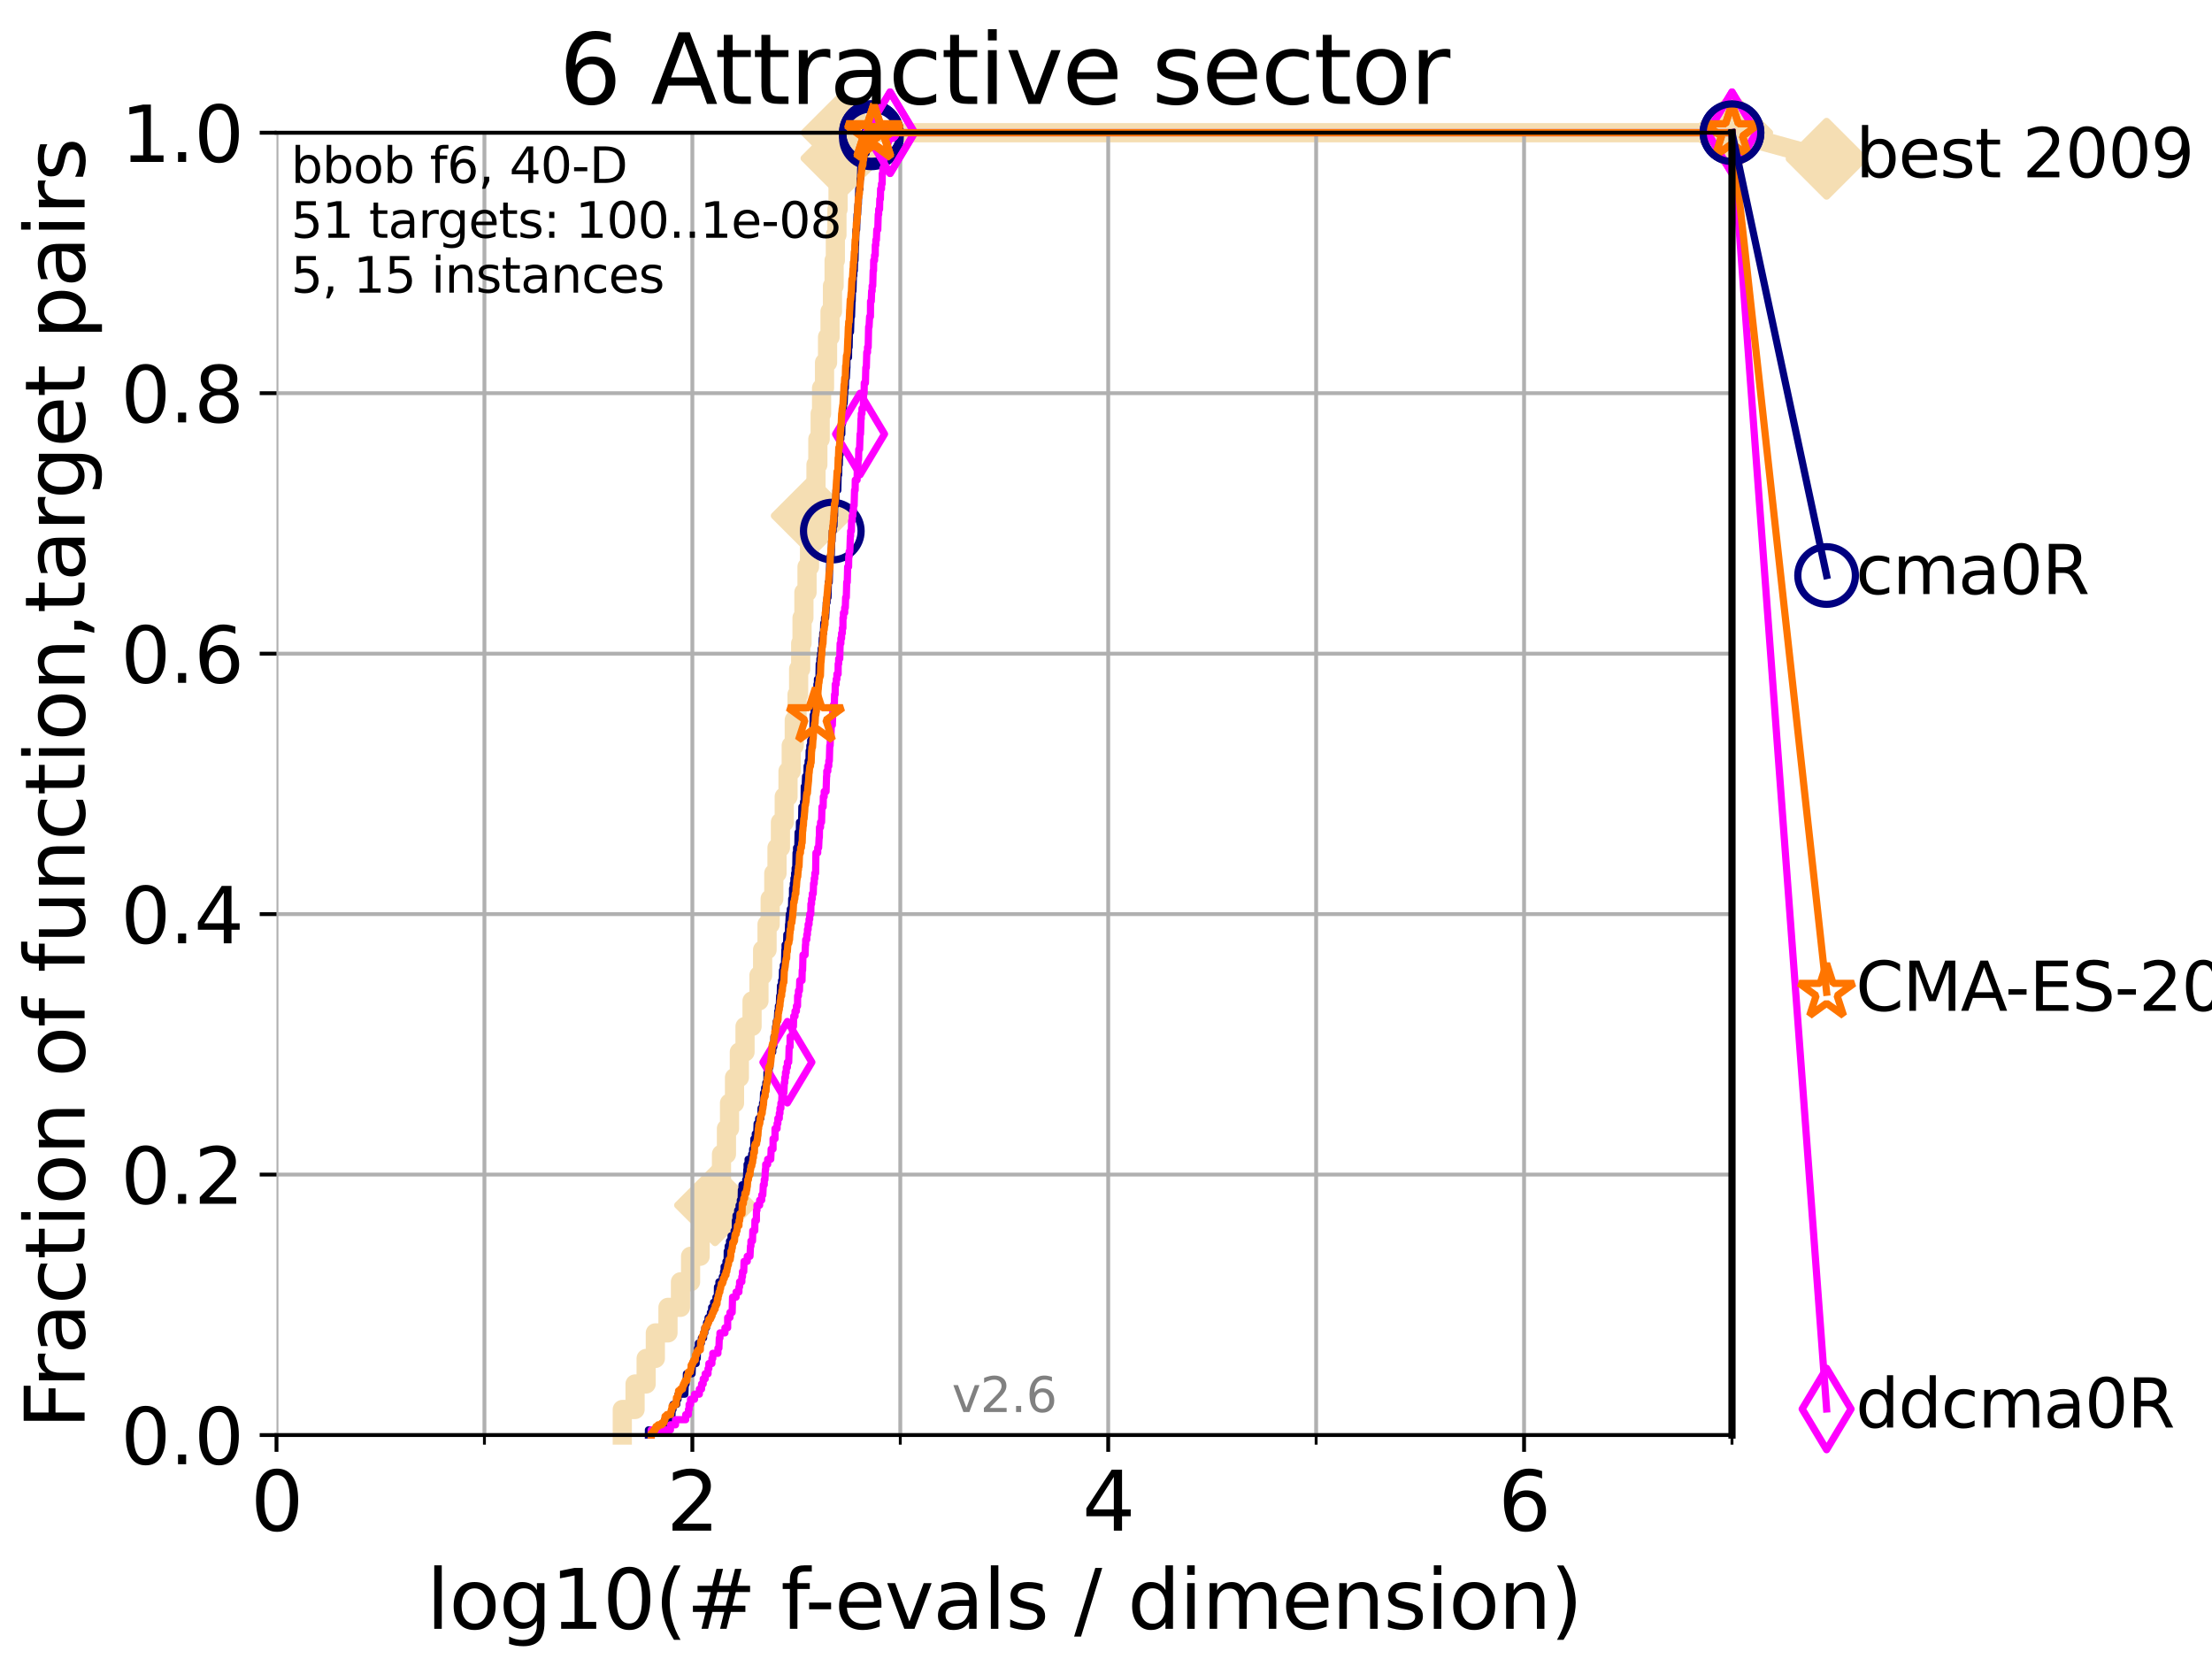 <?xml version="1.0" encoding="utf-8" standalone="no"?>
<!DOCTYPE svg PUBLIC "-//W3C//DTD SVG 1.1//EN"
  "http://www.w3.org/Graphics/SVG/1.1/DTD/svg11.dtd">
<svg xmlns:xlink="http://www.w3.org/1999/xlink" width="460.8pt" height="345.6pt" viewBox="0 0 460.8 345.6" xmlns="http://www.w3.org/2000/svg" version="1.1">
 <defs>
  <style type="text/css">*{stroke-linejoin: round; stroke-linecap: butt}</style>
 </defs>
 <g id="figure_1">
  <g id="patch_1">
   <path d="M 0 345.6 
L 460.8 345.6 
L 460.8 0 
L 0 0 
z
" style="fill: #ffffff"/>
  </g>
  <g id="axes_1">
   <g id="patch_2">
    <path d="M 57.6 298.944 
L 360.806 298.944 
L 360.806 27.648 
L 57.6 27.648 
z
" style="fill: #ffffff"/>
   </g>
   <g id="line2d_1">
    <path d="M 129.633 298.944 
L 129.633 293.624 
L 132.296 293.624 
L 132.296 288.305 
L 134.605 288.305 
L 134.605 282.985 
L 136.52 282.985 
L 136.52 277.666 
L 139.154 277.666 
L 139.154 272.346 
L 141.756 272.346 
L 141.756 267.027 
L 143.86 267.027 
L 143.86 261.707 
L 145.852 261.707 
L 145.852 256.388 
L 147.781 256.388 
L 147.781 251.068 
L 148.959 251.068 
L 148.959 245.749 
L 150.3 245.749 
L 150.3 240.429 
L 151.33 240.429 
L 151.33 235.11 
L 151.973 235.11 
L 151.973 229.79 
L 153.013 229.79 
L 153.013 224.471 
L 154.02 224.471 
L 154.02 219.151 
L 155.204 219.151 
L 155.204 213.832 
L 156.665 213.832 
L 156.665 208.512 
L 158.104 208.512 
L 158.104 203.192 
L 158.865 203.192 
L 158.865 197.873 
L 159.792 197.873 
L 159.792 192.553 
L 160.443 192.553 
L 160.443 187.234 
L 161.198 187.234 
L 161.198 181.914 
L 161.867 181.914 
L 161.867 176.595 
L 162.579 176.595 
L 162.579 171.275 
L 163.373 171.275 
L 163.373 165.956 
L 164.158 165.956 
L 164.158 160.636 
L 164.826 160.636 
L 164.826 155.317 
L 165.461 155.317 
L 165.461 149.997 
L 166.042 149.997 
L 166.042 144.678 
L 166.371 144.678 
L 166.371 139.358 
L 166.797 139.358 
L 166.797 134.039 
L 167.079 134.039 
L 167.079 128.719 
L 167.467 128.719 
L 167.467 123.4 
L 168.121 123.4 
L 168.121 118.08 
L 168.638 118.08 
L 168.638 112.76 
L 169.103 112.76 
L 169.103 107.441 
L 169.614 107.441 
L 169.614 102.121 
L 169.986 102.121 
L 169.986 96.802 
L 170.373 96.802 
L 170.373 91.482 
L 170.858 91.482 
L 170.858 86.163 
L 171.149 86.163 
L 171.149 80.843 
L 171.763 80.843 
L 171.763 75.524 
L 172.395 75.524 
L 172.395 70.204 
L 172.914 70.204 
L 172.914 64.885 
L 173.417 64.885 
L 173.417 59.565 
L 173.76 59.565 
L 173.76 54.246 
L 174.021 54.246 
L 174.021 48.926 
L 174.351 48.926 
L 174.351 43.607 
L 174.58 43.607 
L 174.58 38.287 
L 174.896 38.287 
L 174.896 32.968 
L 175.298 32.968 
L 175.298 27.648 
L 360.806 27.648 
" style="fill: none; stroke: #f5deb3; stroke-width: 4; stroke-linecap: square"/>
   </g>
   <g id="line2d_2">
    <defs>
     <path id="m8f72b379cc" d="M -0 7.778 
L 7.778 0 
L 0 -7.778 
L -7.778 -0 
z
" style="stroke: #f5deb3; stroke-width: 1.5; stroke-linejoin: miter"/>
    </defs>
    <g>
     <use xlink:href="#m8f72b379cc" x="148.959" y="251.068" style="fill: #f5deb3; stroke: #f5deb3; stroke-width: 1.5; stroke-linejoin: miter"/>
     <use xlink:href="#m8f72b379cc" x="169.103" y="107.441" style="fill: #f5deb3; stroke: #f5deb3; stroke-width: 1.5; stroke-linejoin: miter"/>
     <use xlink:href="#m8f72b379cc" x="175.298" y="32.968" style="fill: #f5deb3; stroke: #f5deb3; stroke-width: 1.5; stroke-linejoin: miter"/>
     <use xlink:href="#m8f72b379cc" x="175.298" y="27.648" style="fill: #f5deb3; stroke: #f5deb3; stroke-width: 1.5; stroke-linejoin: miter"/>
     <use xlink:href="#m8f72b379cc" x="360.806" y="27.648" style="fill: #f5deb3; stroke: #f5deb3; stroke-width: 1.5; stroke-linejoin: miter"/>
    </g>
   </g>
   <g id="line2d_3">
    <path style="fill: none; stroke: #f5deb3; stroke-width: 4; stroke-linecap: square"/>
    <g/>
   </g>
   <g id="line2d_4">
    <path d="M 360.806 27.648 
L 380.515 33.074 
" style="fill: none; stroke: #f5deb3; stroke-width: 4; stroke-linecap: square"/>
    <g>
     <use xlink:href="#m8f72b379cc" x="360.806" y="27.648" style="fill: #f5deb3; stroke: #f5deb3; stroke-width: 1.5; stroke-linejoin: miter"/>
     <use xlink:href="#m8f72b379cc" x="380.515" y="33.074" style="fill: #f5deb3; stroke: #f5deb3; stroke-width: 1.5; stroke-linejoin: miter"/>
    </g>
   </g>
   <g id="matplotlib.axis_1">
    <g id="xtick_1">
     <g id="line2d_5">
      <path d="M 57.6 298.944 
L 57.6 27.648 
" clip-path="url(#p5296c2aad2)" style="fill: none; stroke: #b0b0b0; stroke-width: 0.8; stroke-linecap: square"/>
     </g>
     <g id="line2d_6">
      <defs>
       <path id="m3c55757d23" d="M 0 0 
L 0 3.5 
" style="stroke: #000000; stroke-width: 0.8"/>
      </defs>
      <g>
       <use xlink:href="#m3c55757d23" x="57.6" y="298.944" style="stroke: #000000; stroke-width: 0.8"/>
      </g>
     </g>
     <g id="text_1">
      <!-- 0 -->
      <g transform="translate(52.192 318.861)scale(0.17 -0.17)">
       <defs>
        <path id="DejaVuSans-30" d="M 2034 4250 
Q 1547 4250 1301 3770 
Q 1056 3291 1056 2328 
Q 1056 1369 1301 889 
Q 1547 409 2034 409 
Q 2525 409 2770 889 
Q 3016 1369 3016 2328 
Q 3016 3291 2770 3770 
Q 2525 4250 2034 4250 
z
M 2034 4750 
Q 2819 4750 3233 4129 
Q 3647 3509 3647 2328 
Q 3647 1150 3233 529 
Q 2819 -91 2034 -91 
Q 1250 -91 836 529 
Q 422 1150 422 2328 
Q 422 3509 836 4129 
Q 1250 4750 2034 4750 
z
" transform="scale(0.016)"/>
       </defs>
       <use xlink:href="#DejaVuSans-30"/>
      </g>
     </g>
    </g>
    <g id="xtick_2">
     <g id="line2d_7">
      <path d="M 144.23 298.944 
L 144.23 27.648 
" clip-path="url(#p5296c2aad2)" style="fill: none; stroke: #b0b0b0; stroke-width: 0.8; stroke-linecap: square"/>
     </g>
     <g id="line2d_8">
      <g>
       <use xlink:href="#m3c55757d23" x="144.23" y="298.944" style="stroke: #000000; stroke-width: 0.8"/>
      </g>
     </g>
     <g id="text_2">
      <!-- 2 -->
      <g transform="translate(138.822 318.861)scale(0.17 -0.17)">
       <defs>
        <path id="DejaVuSans-32" d="M 1228 531 
L 3431 531 
L 3431 0 
L 469 0 
L 469 531 
Q 828 903 1448 1529 
Q 2069 2156 2228 2338 
Q 2531 2678 2651 2914 
Q 2772 3150 2772 3378 
Q 2772 3750 2511 3984 
Q 2250 4219 1831 4219 
Q 1534 4219 1204 4116 
Q 875 4013 500 3803 
L 500 4441 
Q 881 4594 1212 4672 
Q 1544 4750 1819 4750 
Q 2544 4750 2975 4387 
Q 3406 4025 3406 3419 
Q 3406 3131 3298 2873 
Q 3191 2616 2906 2266 
Q 2828 2175 2409 1742 
Q 1991 1309 1228 531 
z
" transform="scale(0.016)"/>
       </defs>
       <use xlink:href="#DejaVuSans-32"/>
      </g>
     </g>
    </g>
    <g id="xtick_3">
     <g id="line2d_9">
      <path d="M 230.861 298.944 
L 230.861 27.648 
" clip-path="url(#p5296c2aad2)" style="fill: none; stroke: #b0b0b0; stroke-width: 0.8; stroke-linecap: square"/>
     </g>
     <g id="line2d_10">
      <g>
       <use xlink:href="#m3c55757d23" x="230.861" y="298.944" style="stroke: #000000; stroke-width: 0.8"/>
      </g>
     </g>
     <g id="text_3">
      <!-- 4 -->
      <g transform="translate(225.453 318.861)scale(0.17 -0.17)">
       <defs>
        <path id="DejaVuSans-34" d="M 2419 4116 
L 825 1625 
L 2419 1625 
L 2419 4116 
z
M 2253 4666 
L 3047 4666 
L 3047 1625 
L 3713 1625 
L 3713 1100 
L 3047 1100 
L 3047 0 
L 2419 0 
L 2419 1100 
L 313 1100 
L 313 1709 
L 2253 4666 
z
" transform="scale(0.016)"/>
       </defs>
       <use xlink:href="#DejaVuSans-34"/>
      </g>
     </g>
    </g>
    <g id="xtick_4">
     <g id="line2d_11">
      <path d="M 317.491 298.944 
L 317.491 27.648 
" clip-path="url(#p5296c2aad2)" style="fill: none; stroke: #b0b0b0; stroke-width: 0.8; stroke-linecap: square"/>
     </g>
     <g id="line2d_12">
      <g>
       <use xlink:href="#m3c55757d23" x="317.491" y="298.944" style="stroke: #000000; stroke-width: 0.8"/>
      </g>
     </g>
     <g id="text_4">
      <!-- 6 -->
      <g transform="translate(312.083 318.861)scale(0.17 -0.17)">
       <defs>
        <path id="DejaVuSans-36" d="M 2113 2584 
Q 1688 2584 1439 2293 
Q 1191 2003 1191 1497 
Q 1191 994 1439 701 
Q 1688 409 2113 409 
Q 2538 409 2786 701 
Q 3034 994 3034 1497 
Q 3034 2003 2786 2293 
Q 2538 2584 2113 2584 
z
M 3366 4563 
L 3366 3988 
Q 3128 4100 2886 4159 
Q 2644 4219 2406 4219 
Q 1781 4219 1451 3797 
Q 1122 3375 1075 2522 
Q 1259 2794 1537 2939 
Q 1816 3084 2150 3084 
Q 2853 3084 3261 2657 
Q 3669 2231 3669 1497 
Q 3669 778 3244 343 
Q 2819 -91 2113 -91 
Q 1303 -91 875 529 
Q 447 1150 447 2328 
Q 447 3434 972 4092 
Q 1497 4750 2381 4750 
Q 2619 4750 2861 4703 
Q 3103 4656 3366 4563 
z
" transform="scale(0.016)"/>
       </defs>
       <use xlink:href="#DejaVuSans-36"/>
      </g>
     </g>
    </g>
    <g id="xtick_5">
     <g id="line2d_13">
      <path d="M 100.915 298.944 
L 100.915 27.648 
" clip-path="url(#p5296c2aad2)" style="fill: none; stroke: #b0b0b0; stroke-width: 0.8; stroke-linecap: square"/>
     </g>
     <g id="line2d_14">
      <defs>
       <path id="m34f1ebef7d" d="M 0 0 
L 0 2 
" style="stroke: #000000; stroke-width: 0.6"/>
      </defs>
      <g>
       <use xlink:href="#m34f1ebef7d" x="100.915" y="298.944" style="stroke: #000000; stroke-width: 0.6"/>
      </g>
     </g>
    </g>
    <g id="xtick_6">
     <g id="line2d_15">
      <path d="M 187.546 298.944 
L 187.546 27.648 
" clip-path="url(#p5296c2aad2)" style="fill: none; stroke: #b0b0b0; stroke-width: 0.8; stroke-linecap: square"/>
     </g>
     <g id="line2d_16">
      <g>
       <use xlink:href="#m34f1ebef7d" x="187.546" y="298.944" style="stroke: #000000; stroke-width: 0.6"/>
      </g>
     </g>
    </g>
    <g id="xtick_7">
     <g id="line2d_17">
      <path d="M 274.176 298.944 
L 274.176 27.648 
" clip-path="url(#p5296c2aad2)" style="fill: none; stroke: #b0b0b0; stroke-width: 0.8; stroke-linecap: square"/>
     </g>
     <g id="line2d_18">
      <g>
       <use xlink:href="#m34f1ebef7d" x="274.176" y="298.944" style="stroke: #000000; stroke-width: 0.6"/>
      </g>
     </g>
    </g>
    <g id="xtick_8">
     <g id="line2d_19">
      <path d="M 360.806 298.944 
L 360.806 27.648 
" clip-path="url(#p5296c2aad2)" style="fill: none; stroke: #b0b0b0; stroke-width: 0.8; stroke-linecap: square"/>
     </g>
     <g id="line2d_20">
      <g>
       <use xlink:href="#m34f1ebef7d" x="360.806" y="298.944" style="stroke: #000000; stroke-width: 0.6"/>
      </g>
     </g>
    </g>
    <g id="text_5">
     <!-- log10(# f-evals / dimension) -->
     <g transform="translate(88.823 339.314)scale(0.17 -0.17)">
      <defs>
       <path id="DejaVuSans-6c" d="M 603 4863 
L 1178 4863 
L 1178 0 
L 603 0 
L 603 4863 
z
" transform="scale(0.016)"/>
       <path id="DejaVuSans-6f" d="M 1959 3097 
Q 1497 3097 1228 2736 
Q 959 2375 959 1747 
Q 959 1119 1226 758 
Q 1494 397 1959 397 
Q 2419 397 2687 759 
Q 2956 1122 2956 1747 
Q 2956 2369 2687 2733 
Q 2419 3097 1959 3097 
z
M 1959 3584 
Q 2709 3584 3137 3096 
Q 3566 2609 3566 1747 
Q 3566 888 3137 398 
Q 2709 -91 1959 -91 
Q 1206 -91 779 398 
Q 353 888 353 1747 
Q 353 2609 779 3096 
Q 1206 3584 1959 3584 
z
" transform="scale(0.016)"/>
       <path id="DejaVuSans-67" d="M 2906 1791 
Q 2906 2416 2648 2759 
Q 2391 3103 1925 3103 
Q 1463 3103 1205 2759 
Q 947 2416 947 1791 
Q 947 1169 1205 825 
Q 1463 481 1925 481 
Q 2391 481 2648 825 
Q 2906 1169 2906 1791 
z
M 3481 434 
Q 3481 -459 3084 -895 
Q 2688 -1331 1869 -1331 
Q 1566 -1331 1297 -1286 
Q 1028 -1241 775 -1147 
L 775 -588 
Q 1028 -725 1275 -790 
Q 1522 -856 1778 -856 
Q 2344 -856 2625 -561 
Q 2906 -266 2906 331 
L 2906 616 
Q 2728 306 2450 153 
Q 2172 0 1784 0 
Q 1141 0 747 490 
Q 353 981 353 1791 
Q 353 2603 747 3093 
Q 1141 3584 1784 3584 
Q 2172 3584 2450 3431 
Q 2728 3278 2906 2969 
L 2906 3500 
L 3481 3500 
L 3481 434 
z
" transform="scale(0.016)"/>
       <path id="DejaVuSans-31" d="M 794 531 
L 1825 531 
L 1825 4091 
L 703 3866 
L 703 4441 
L 1819 4666 
L 2450 4666 
L 2450 531 
L 3481 531 
L 3481 0 
L 794 0 
L 794 531 
z
" transform="scale(0.016)"/>
       <path id="DejaVuSans-28" d="M 1984 4856 
Q 1566 4138 1362 3434 
Q 1159 2731 1159 2009 
Q 1159 1288 1364 580 
Q 1569 -128 1984 -844 
L 1484 -844 
Q 1016 -109 783 600 
Q 550 1309 550 2009 
Q 550 2706 781 3412 
Q 1013 4119 1484 4856 
L 1984 4856 
z
" transform="scale(0.016)"/>
       <path id="DejaVuSans-23" d="M 3272 2816 
L 2363 2816 
L 2100 1772 
L 3016 1772 
L 3272 2816 
z
M 2803 4594 
L 2478 3297 
L 3391 3297 
L 3719 4594 
L 4219 4594 
L 3897 3297 
L 4872 3297 
L 4872 2816 
L 3775 2816 
L 3519 1772 
L 4513 1772 
L 4513 1294 
L 3397 1294 
L 3072 0 
L 2572 0 
L 2894 1294 
L 1978 1294 
L 1656 0 
L 1153 0 
L 1478 1294 
L 494 1294 
L 494 1772 
L 1594 1772 
L 1856 2816 
L 850 2816 
L 850 3297 
L 1978 3297 
L 2297 4594 
L 2803 4594 
z
" transform="scale(0.016)"/>
       <path id="DejaVuSans-20" transform="scale(0.016)"/>
       <path id="DejaVuSans-66" d="M 2375 4863 
L 2375 4384 
L 1825 4384 
Q 1516 4384 1395 4259 
Q 1275 4134 1275 3809 
L 1275 3500 
L 2222 3500 
L 2222 3053 
L 1275 3053 
L 1275 0 
L 697 0 
L 697 3053 
L 147 3053 
L 147 3500 
L 697 3500 
L 697 3744 
Q 697 4328 969 4595 
Q 1241 4863 1831 4863 
L 2375 4863 
z
" transform="scale(0.016)"/>
       <path id="DejaVuSans-2d" d="M 313 2009 
L 1997 2009 
L 1997 1497 
L 313 1497 
L 313 2009 
z
" transform="scale(0.016)"/>
       <path id="DejaVuSans-65" d="M 3597 1894 
L 3597 1613 
L 953 1613 
Q 991 1019 1311 708 
Q 1631 397 2203 397 
Q 2534 397 2845 478 
Q 3156 559 3463 722 
L 3463 178 
Q 3153 47 2828 -22 
Q 2503 -91 2169 -91 
Q 1331 -91 842 396 
Q 353 884 353 1716 
Q 353 2575 817 3079 
Q 1281 3584 2069 3584 
Q 2775 3584 3186 3129 
Q 3597 2675 3597 1894 
z
M 3022 2063 
Q 3016 2534 2758 2815 
Q 2500 3097 2075 3097 
Q 1594 3097 1305 2825 
Q 1016 2553 972 2059 
L 3022 2063 
z
" transform="scale(0.016)"/>
       <path id="DejaVuSans-76" d="M 191 3500 
L 800 3500 
L 1894 563 
L 2988 3500 
L 3597 3500 
L 2284 0 
L 1503 0 
L 191 3500 
z
" transform="scale(0.016)"/>
       <path id="DejaVuSans-61" d="M 2194 1759 
Q 1497 1759 1228 1600 
Q 959 1441 959 1056 
Q 959 750 1161 570 
Q 1363 391 1709 391 
Q 2188 391 2477 730 
Q 2766 1069 2766 1631 
L 2766 1759 
L 2194 1759 
z
M 3341 1997 
L 3341 0 
L 2766 0 
L 2766 531 
Q 2569 213 2275 61 
Q 1981 -91 1556 -91 
Q 1019 -91 701 211 
Q 384 513 384 1019 
Q 384 1609 779 1909 
Q 1175 2209 1959 2209 
L 2766 2209 
L 2766 2266 
Q 2766 2663 2505 2880 
Q 2244 3097 1772 3097 
Q 1472 3097 1187 3025 
Q 903 2953 641 2809 
L 641 3341 
Q 956 3463 1253 3523 
Q 1550 3584 1831 3584 
Q 2591 3584 2966 3190 
Q 3341 2797 3341 1997 
z
" transform="scale(0.016)"/>
       <path id="DejaVuSans-73" d="M 2834 3397 
L 2834 2853 
Q 2591 2978 2328 3040 
Q 2066 3103 1784 3103 
Q 1356 3103 1142 2972 
Q 928 2841 928 2578 
Q 928 2378 1081 2264 
Q 1234 2150 1697 2047 
L 1894 2003 
Q 2506 1872 2764 1633 
Q 3022 1394 3022 966 
Q 3022 478 2636 193 
Q 2250 -91 1575 -91 
Q 1294 -91 989 -36 
Q 684 19 347 128 
L 347 722 
Q 666 556 975 473 
Q 1284 391 1588 391 
Q 1994 391 2212 530 
Q 2431 669 2431 922 
Q 2431 1156 2273 1281 
Q 2116 1406 1581 1522 
L 1381 1569 
Q 847 1681 609 1914 
Q 372 2147 372 2553 
Q 372 3047 722 3315 
Q 1072 3584 1716 3584 
Q 2034 3584 2315 3537 
Q 2597 3491 2834 3397 
z
" transform="scale(0.016)"/>
       <path id="DejaVuSans-2f" d="M 1625 4666 
L 2156 4666 
L 531 -594 
L 0 -594 
L 1625 4666 
z
" transform="scale(0.016)"/>
       <path id="DejaVuSans-64" d="M 2906 2969 
L 2906 4863 
L 3481 4863 
L 3481 0 
L 2906 0 
L 2906 525 
Q 2725 213 2448 61 
Q 2172 -91 1784 -91 
Q 1150 -91 751 415 
Q 353 922 353 1747 
Q 353 2572 751 3078 
Q 1150 3584 1784 3584 
Q 2172 3584 2448 3432 
Q 2725 3281 2906 2969 
z
M 947 1747 
Q 947 1113 1208 752 
Q 1469 391 1925 391 
Q 2381 391 2643 752 
Q 2906 1113 2906 1747 
Q 2906 2381 2643 2742 
Q 2381 3103 1925 3103 
Q 1469 3103 1208 2742 
Q 947 2381 947 1747 
z
" transform="scale(0.016)"/>
       <path id="DejaVuSans-69" d="M 603 3500 
L 1178 3500 
L 1178 0 
L 603 0 
L 603 3500 
z
M 603 4863 
L 1178 4863 
L 1178 4134 
L 603 4134 
L 603 4863 
z
" transform="scale(0.016)"/>
       <path id="DejaVuSans-6d" d="M 3328 2828 
Q 3544 3216 3844 3400 
Q 4144 3584 4550 3584 
Q 5097 3584 5394 3201 
Q 5691 2819 5691 2113 
L 5691 0 
L 5113 0 
L 5113 2094 
Q 5113 2597 4934 2840 
Q 4756 3084 4391 3084 
Q 3944 3084 3684 2787 
Q 3425 2491 3425 1978 
L 3425 0 
L 2847 0 
L 2847 2094 
Q 2847 2600 2669 2842 
Q 2491 3084 2119 3084 
Q 1678 3084 1418 2786 
Q 1159 2488 1159 1978 
L 1159 0 
L 581 0 
L 581 3500 
L 1159 3500 
L 1159 2956 
Q 1356 3278 1631 3431 
Q 1906 3584 2284 3584 
Q 2666 3584 2933 3390 
Q 3200 3197 3328 2828 
z
" transform="scale(0.016)"/>
       <path id="DejaVuSans-6e" d="M 3513 2113 
L 3513 0 
L 2938 0 
L 2938 2094 
Q 2938 2591 2744 2837 
Q 2550 3084 2163 3084 
Q 1697 3084 1428 2787 
Q 1159 2491 1159 1978 
L 1159 0 
L 581 0 
L 581 3500 
L 1159 3500 
L 1159 2956 
Q 1366 3272 1645 3428 
Q 1925 3584 2291 3584 
Q 2894 3584 3203 3211 
Q 3513 2838 3513 2113 
z
" transform="scale(0.016)"/>
       <path id="DejaVuSans-29" d="M 513 4856 
L 1013 4856 
Q 1481 4119 1714 3412 
Q 1947 2706 1947 2009 
Q 1947 1309 1714 600 
Q 1481 -109 1013 -844 
L 513 -844 
Q 928 -128 1133 580 
Q 1338 1288 1338 2009 
Q 1338 2731 1133 3434 
Q 928 4138 513 4856 
z
" transform="scale(0.016)"/>
      </defs>
      <use xlink:href="#DejaVuSans-6c"/>
      <use xlink:href="#DejaVuSans-6f" x="27.783"/>
      <use xlink:href="#DejaVuSans-67" x="88.965"/>
      <use xlink:href="#DejaVuSans-31" x="152.441"/>
      <use xlink:href="#DejaVuSans-30" x="216.064"/>
      <use xlink:href="#DejaVuSans-28" x="279.688"/>
      <use xlink:href="#DejaVuSans-23" x="318.701"/>
      <use xlink:href="#DejaVuSans-20" x="402.49"/>
      <use xlink:href="#DejaVuSans-66" x="434.277"/>
      <use xlink:href="#DejaVuSans-2d" x="463.982"/>
      <use xlink:href="#DejaVuSans-65" x="500.066"/>
      <use xlink:href="#DejaVuSans-76" x="561.59"/>
      <use xlink:href="#DejaVuSans-61" x="620.77"/>
      <use xlink:href="#DejaVuSans-6c" x="682.049"/>
      <use xlink:href="#DejaVuSans-73" x="709.832"/>
      <use xlink:href="#DejaVuSans-20" x="761.932"/>
      <use xlink:href="#DejaVuSans-2f" x="793.719"/>
      <use xlink:href="#DejaVuSans-20" x="827.41"/>
      <use xlink:href="#DejaVuSans-64" x="859.197"/>
      <use xlink:href="#DejaVuSans-69" x="922.674"/>
      <use xlink:href="#DejaVuSans-6d" x="950.457"/>
      <use xlink:href="#DejaVuSans-65" x="1047.869"/>
      <use xlink:href="#DejaVuSans-6e" x="1109.393"/>
      <use xlink:href="#DejaVuSans-73" x="1172.771"/>
      <use xlink:href="#DejaVuSans-69" x="1224.871"/>
      <use xlink:href="#DejaVuSans-6f" x="1252.654"/>
      <use xlink:href="#DejaVuSans-6e" x="1313.836"/>
      <use xlink:href="#DejaVuSans-29" x="1377.215"/>
     </g>
    </g>
   </g>
   <g id="matplotlib.axis_2">
    <g id="ytick_1">
     <g id="line2d_21">
      <path d="M 57.6 298.944 
L 360.806 298.944 
" clip-path="url(#p5296c2aad2)" style="fill: none; stroke: #b0b0b0; stroke-width: 0.8; stroke-linecap: square"/>
     </g>
     <g id="line2d_22">
      <defs>
       <path id="m831bcad6da" d="M 0 0 
L -3.5 0 
" style="stroke: #000000; stroke-width: 0.8"/>
      </defs>
      <g>
       <use xlink:href="#m831bcad6da" x="57.6" y="298.944" style="stroke: #000000; stroke-width: 0.8"/>
      </g>
     </g>
     <g id="text_6">
      <!-- 0.0 -->
      <g transform="translate(25.155 305.023)scale(0.16 -0.16)">
       <defs>
        <path id="DejaVuSans-2e" d="M 684 794 
L 1344 794 
L 1344 0 
L 684 0 
L 684 794 
z
" transform="scale(0.016)"/>
       </defs>
       <use xlink:href="#DejaVuSans-30"/>
       <use xlink:href="#DejaVuSans-2e" x="63.623"/>
       <use xlink:href="#DejaVuSans-30" x="95.41"/>
      </g>
     </g>
    </g>
    <g id="ytick_2">
     <g id="line2d_23">
      <path d="M 57.6 244.685 
L 360.806 244.685 
" clip-path="url(#p5296c2aad2)" style="fill: none; stroke: #b0b0b0; stroke-width: 0.8; stroke-linecap: square"/>
     </g>
     <g id="line2d_24">
      <g>
       <use xlink:href="#m831bcad6da" x="57.6" y="244.685" style="stroke: #000000; stroke-width: 0.8"/>
      </g>
     </g>
     <g id="text_7">
      <!-- 0.2 -->
      <g transform="translate(25.155 250.764)scale(0.16 -0.16)">
       <use xlink:href="#DejaVuSans-30"/>
       <use xlink:href="#DejaVuSans-2e" x="63.623"/>
       <use xlink:href="#DejaVuSans-32" x="95.41"/>
      </g>
     </g>
    </g>
    <g id="ytick_3">
     <g id="line2d_25">
      <path d="M 57.6 190.426 
L 360.806 190.426 
" clip-path="url(#p5296c2aad2)" style="fill: none; stroke: #b0b0b0; stroke-width: 0.8; stroke-linecap: square"/>
     </g>
     <g id="line2d_26">
      <g>
       <use xlink:href="#m831bcad6da" x="57.6" y="190.426" style="stroke: #000000; stroke-width: 0.8"/>
      </g>
     </g>
     <g id="text_8">
      <!-- 0.4 -->
      <g transform="translate(25.155 196.504)scale(0.16 -0.16)">
       <use xlink:href="#DejaVuSans-30"/>
       <use xlink:href="#DejaVuSans-2e" x="63.623"/>
       <use xlink:href="#DejaVuSans-34" x="95.41"/>
      </g>
     </g>
    </g>
    <g id="ytick_4">
     <g id="line2d_27">
      <path d="M 57.6 136.166 
L 360.806 136.166 
" clip-path="url(#p5296c2aad2)" style="fill: none; stroke: #b0b0b0; stroke-width: 0.8; stroke-linecap: square"/>
     </g>
     <g id="line2d_28">
      <g>
       <use xlink:href="#m831bcad6da" x="57.6" y="136.166" style="stroke: #000000; stroke-width: 0.8"/>
      </g>
     </g>
     <g id="text_9">
      <!-- 0.6 -->
      <g transform="translate(25.155 142.245)scale(0.16 -0.16)">
       <use xlink:href="#DejaVuSans-30"/>
       <use xlink:href="#DejaVuSans-2e" x="63.623"/>
       <use xlink:href="#DejaVuSans-36" x="95.41"/>
      </g>
     </g>
    </g>
    <g id="ytick_5">
     <g id="line2d_29">
      <path d="M 57.6 81.907 
L 360.806 81.907 
" clip-path="url(#p5296c2aad2)" style="fill: none; stroke: #b0b0b0; stroke-width: 0.8; stroke-linecap: square"/>
     </g>
     <g id="line2d_30">
      <g>
       <use xlink:href="#m831bcad6da" x="57.6" y="81.907" style="stroke: #000000; stroke-width: 0.8"/>
      </g>
     </g>
     <g id="text_10">
      <!-- 0.8 -->
      <g transform="translate(25.155 87.986)scale(0.16 -0.16)">
       <defs>
        <path id="DejaVuSans-38" d="M 2034 2216 
Q 1584 2216 1326 1975 
Q 1069 1734 1069 1313 
Q 1069 891 1326 650 
Q 1584 409 2034 409 
Q 2484 409 2743 651 
Q 3003 894 3003 1313 
Q 3003 1734 2745 1975 
Q 2488 2216 2034 2216 
z
M 1403 2484 
Q 997 2584 770 2862 
Q 544 3141 544 3541 
Q 544 4100 942 4425 
Q 1341 4750 2034 4750 
Q 2731 4750 3128 4425 
Q 3525 4100 3525 3541 
Q 3525 3141 3298 2862 
Q 3072 2584 2669 2484 
Q 3125 2378 3379 2068 
Q 3634 1759 3634 1313 
Q 3634 634 3220 271 
Q 2806 -91 2034 -91 
Q 1263 -91 848 271 
Q 434 634 434 1313 
Q 434 1759 690 2068 
Q 947 2378 1403 2484 
z
M 1172 3481 
Q 1172 3119 1398 2916 
Q 1625 2713 2034 2713 
Q 2441 2713 2670 2916 
Q 2900 3119 2900 3481 
Q 2900 3844 2670 4047 
Q 2441 4250 2034 4250 
Q 1625 4250 1398 4047 
Q 1172 3844 1172 3481 
z
" transform="scale(0.016)"/>
       </defs>
       <use xlink:href="#DejaVuSans-30"/>
       <use xlink:href="#DejaVuSans-2e" x="63.623"/>
       <use xlink:href="#DejaVuSans-38" x="95.41"/>
      </g>
     </g>
    </g>
    <g id="ytick_6">
     <g id="line2d_31">
      <path d="M 57.6 27.648 
L 360.806 27.648 
" clip-path="url(#p5296c2aad2)" style="fill: none; stroke: #b0b0b0; stroke-width: 0.8; stroke-linecap: square"/>
     </g>
     <g id="line2d_32">
      <g>
       <use xlink:href="#m831bcad6da" x="57.6" y="27.648" style="stroke: #000000; stroke-width: 0.8"/>
      </g>
     </g>
     <g id="text_11">
      <!-- 1.0 -->
      <g transform="translate(25.155 33.727)scale(0.16 -0.16)">
       <use xlink:href="#DejaVuSans-31"/>
       <use xlink:href="#DejaVuSans-2e" x="63.623"/>
       <use xlink:href="#DejaVuSans-30" x="95.41"/>
      </g>
     </g>
    </g>
    <g id="text_12">
     <!-- Fraction of function,target pairs -->
     <g transform="translate(17.62 297.681)rotate(-90)scale(0.17 -0.17)">
      <defs>
       <path id="DejaVuSans-46" d="M 628 4666 
L 3309 4666 
L 3309 4134 
L 1259 4134 
L 1259 2759 
L 3109 2759 
L 3109 2228 
L 1259 2228 
L 1259 0 
L 628 0 
L 628 4666 
z
" transform="scale(0.016)"/>
       <path id="DejaVuSans-72" d="M 2631 2963 
Q 2534 3019 2420 3045 
Q 2306 3072 2169 3072 
Q 1681 3072 1420 2755 
Q 1159 2438 1159 1844 
L 1159 0 
L 581 0 
L 581 3500 
L 1159 3500 
L 1159 2956 
Q 1341 3275 1631 3429 
Q 1922 3584 2338 3584 
Q 2397 3584 2469 3576 
Q 2541 3569 2628 3553 
L 2631 2963 
z
" transform="scale(0.016)"/>
       <path id="DejaVuSans-63" d="M 3122 3366 
L 3122 2828 
Q 2878 2963 2633 3030 
Q 2388 3097 2138 3097 
Q 1578 3097 1268 2742 
Q 959 2388 959 1747 
Q 959 1106 1268 751 
Q 1578 397 2138 397 
Q 2388 397 2633 464 
Q 2878 531 3122 666 
L 3122 134 
Q 2881 22 2623 -34 
Q 2366 -91 2075 -91 
Q 1284 -91 818 406 
Q 353 903 353 1747 
Q 353 2603 823 3093 
Q 1294 3584 2113 3584 
Q 2378 3584 2631 3529 
Q 2884 3475 3122 3366 
z
" transform="scale(0.016)"/>
       <path id="DejaVuSans-74" d="M 1172 4494 
L 1172 3500 
L 2356 3500 
L 2356 3053 
L 1172 3053 
L 1172 1153 
Q 1172 725 1289 603 
Q 1406 481 1766 481 
L 2356 481 
L 2356 0 
L 1766 0 
Q 1100 0 847 248 
Q 594 497 594 1153 
L 594 3053 
L 172 3053 
L 172 3500 
L 594 3500 
L 594 4494 
L 1172 4494 
z
" transform="scale(0.016)"/>
       <path id="DejaVuSans-75" d="M 544 1381 
L 544 3500 
L 1119 3500 
L 1119 1403 
Q 1119 906 1312 657 
Q 1506 409 1894 409 
Q 2359 409 2629 706 
Q 2900 1003 2900 1516 
L 2900 3500 
L 3475 3500 
L 3475 0 
L 2900 0 
L 2900 538 
Q 2691 219 2414 64 
Q 2138 -91 1772 -91 
Q 1169 -91 856 284 
Q 544 659 544 1381 
z
M 1991 3584 
L 1991 3584 
z
" transform="scale(0.016)"/>
       <path id="DejaVuSans-2c" d="M 750 794 
L 1409 794 
L 1409 256 
L 897 -744 
L 494 -744 
L 750 256 
L 750 794 
z
" transform="scale(0.016)"/>
       <path id="DejaVuSans-70" d="M 1159 525 
L 1159 -1331 
L 581 -1331 
L 581 3500 
L 1159 3500 
L 1159 2969 
Q 1341 3281 1617 3432 
Q 1894 3584 2278 3584 
Q 2916 3584 3314 3078 
Q 3713 2572 3713 1747 
Q 3713 922 3314 415 
Q 2916 -91 2278 -91 
Q 1894 -91 1617 61 
Q 1341 213 1159 525 
z
M 3116 1747 
Q 3116 2381 2855 2742 
Q 2594 3103 2138 3103 
Q 1681 3103 1420 2742 
Q 1159 2381 1159 1747 
Q 1159 1113 1420 752 
Q 1681 391 2138 391 
Q 2594 391 2855 752 
Q 3116 1113 3116 1747 
z
" transform="scale(0.016)"/>
      </defs>
      <use xlink:href="#DejaVuSans-46"/>
      <use xlink:href="#DejaVuSans-72" x="50.27"/>
      <use xlink:href="#DejaVuSans-61" x="91.383"/>
      <use xlink:href="#DejaVuSans-63" x="152.662"/>
      <use xlink:href="#DejaVuSans-74" x="207.643"/>
      <use xlink:href="#DejaVuSans-69" x="246.852"/>
      <use xlink:href="#DejaVuSans-6f" x="274.635"/>
      <use xlink:href="#DejaVuSans-6e" x="335.816"/>
      <use xlink:href="#DejaVuSans-20" x="399.195"/>
      <use xlink:href="#DejaVuSans-6f" x="430.982"/>
      <use xlink:href="#DejaVuSans-66" x="492.164"/>
      <use xlink:href="#DejaVuSans-20" x="527.369"/>
      <use xlink:href="#DejaVuSans-66" x="559.156"/>
      <use xlink:href="#DejaVuSans-75" x="594.361"/>
      <use xlink:href="#DejaVuSans-6e" x="657.74"/>
      <use xlink:href="#DejaVuSans-63" x="721.119"/>
      <use xlink:href="#DejaVuSans-74" x="776.1"/>
      <use xlink:href="#DejaVuSans-69" x="815.309"/>
      <use xlink:href="#DejaVuSans-6f" x="843.092"/>
      <use xlink:href="#DejaVuSans-6e" x="904.273"/>
      <use xlink:href="#DejaVuSans-2c" x="967.652"/>
      <use xlink:href="#DejaVuSans-74" x="999.439"/>
      <use xlink:href="#DejaVuSans-61" x="1038.648"/>
      <use xlink:href="#DejaVuSans-72" x="1099.928"/>
      <use xlink:href="#DejaVuSans-67" x="1139.291"/>
      <use xlink:href="#DejaVuSans-65" x="1202.768"/>
      <use xlink:href="#DejaVuSans-74" x="1264.291"/>
      <use xlink:href="#DejaVuSans-20" x="1303.5"/>
      <use xlink:href="#DejaVuSans-70" x="1335.287"/>
      <use xlink:href="#DejaVuSans-61" x="1398.764"/>
      <use xlink:href="#DejaVuSans-69" x="1460.043"/>
      <use xlink:href="#DejaVuSans-72" x="1487.826"/>
      <use xlink:href="#DejaVuSans-73" x="1528.939"/>
     </g>
    </g>
   </g>
   <g id="line2d_33">
    <defs>
     <path id="m190c5b8eae" d="M 0 1.5 
C 0.398 1.5 0.779 1.342 1.061 1.061 
C 1.342 0.779 1.5 0.398 1.5 0 
C 1.5 -0.398 1.342 -0.779 1.061 -1.061 
C 0.779 -1.342 0.398 -1.5 0 -1.5 
C -0.398 -1.5 -0.779 -1.342 -1.061 -1.061 
C -1.342 -0.779 -1.5 -0.398 -1.5 0 
C -1.5 0.398 -1.342 0.779 -1.061 1.061 
C -0.779 1.342 -0.398 1.5 0 1.5 
z
" style="stroke: #f5deb3"/>
    </defs>
    <g>
     <use xlink:href="#m190c5b8eae" x="175.298" y="27.648" style="fill: #f5deb3; stroke: #f5deb3"/>
     <use xlink:href="#m190c5b8eae" x="175.298" y="27.648" style="fill: #f5deb3; stroke: #f5deb3"/>
    </g>
   </g>
   <g id="line2d_34">
    <defs>
     <path id="m9ccccaf6a3" d="M 0 1.5 
C 0.398 1.5 0.779 1.342 1.061 1.061 
C 1.342 0.779 1.5 0.398 1.5 0 
C 1.5 -0.398 1.342 -0.779 1.061 -1.061 
C 0.779 -1.342 0.398 -1.5 0 -1.5 
C -0.398 -1.5 -0.779 -1.342 -1.061 -1.061 
C -1.342 -0.779 -1.5 -0.398 -1.5 0 
C -1.5 0.398 -1.342 0.779 -1.061 1.061 
C -0.779 1.342 -0.398 1.5 0 1.5 
z
" style="stroke: #000080"/>
    </defs>
    <g>
     <use xlink:href="#m9ccccaf6a3" x="181.525" y="27.648" style="fill: #000080; stroke: #000080"/>
     <use xlink:href="#m9ccccaf6a3" x="181.525" y="27.648" style="fill: #000080; stroke: #000080"/>
    </g>
   </g>
   <g id="line2d_35">
    <path d="M 135.078 298.944 
L 135.078 297.88 
L 137.721 297.88 
L 137.721 296.816 
L 138.445 296.816 
L 138.445 295.752 
L 139.944 295.752 
L 140.027 293.624 
L 140.202 293.624 
L 140.202 292.561 
L 140.995 292.561 
L 140.995 291.497 
L 141.256 291.497 
L 141.256 290.433 
L 142.667 290.433 
L 142.754 288.305 
L 142.941 288.305 
L 142.991 286.177 
L 144.169 286.177 
L 144.254 284.049 
L 145.022 284.049 
L 145.022 282.985 
L 145.246 282.985 
L 145.3 280.858 
L 145.472 280.858 
L 145.472 279.794 
L 146.109 279.794 
L 146.109 278.73 
L 146.567 278.73 
L 146.567 277.666 
L 146.827 277.666 
L 146.827 276.602 
L 147.188 276.602 
L 147.188 275.538 
L 147.507 275.538 
L 147.507 274.474 
L 147.99 274.474 
L 147.99 273.41 
L 148.247 273.41 
L 148.247 272.346 
L 148.656 272.346 
L 148.656 271.282 
L 149.144 271.282 
L 149.144 270.219 
L 149.425 270.219 
L 149.467 268.091 
L 149.768 268.091 
L 149.768 267.027 
L 150.472 267.027 
L 150.472 265.963 
L 150.727 265.963 
L 150.727 264.899 
L 150.85 264.899 
L 150.85 263.835 
L 151.233 263.835 
L 151.233 262.771 
L 151.475 262.771 
L 151.497 260.643 
L 151.694 260.643 
L 151.694 259.579 
L 151.973 259.579 
L 151.973 258.516 
L 152.292 258.516 
L 152.292 257.452 
L 152.927 257.452 
L 152.927 256.388 
L 153.172 256.388 
L 153.186 254.26 
L 153.329 254.26 
L 153.329 253.196 
L 153.668 253.196 
L 153.668 252.132 
L 153.97 252.132 
L 153.97 251.068 
L 154.223 251.068 
L 154.223 250.004 
L 154.4 250.004 
L 154.443 247.877 
L 154.579 247.877 
L 154.579 246.813 
L 155.335 246.813 
L 155.335 245.749 
L 155.488 245.749 
L 155.583 243.621 
L 155.634 243.621 
L 155.634 242.557 
L 155.846 242.557 
L 155.846 241.493 
L 156.58 241.493 
L 156.58 240.429 
L 156.788 240.429 
L 156.788 239.365 
L 157.007 239.365 
L 157.047 237.237 
L 157.342 237.237 
L 157.342 236.174 
L 157.647 236.174 
L 157.723 234.046 
L 158.048 234.046 
L 158.048 232.982 
L 158.494 232.982 
L 158.538 230.854 
L 158.852 230.854 
L 158.852 229.79 
L 158.994 229.79 
L 159.067 227.662 
L 159.29 227.662 
L 159.29 226.598 
L 159.533 226.598 
L 159.533 225.534 
L 159.755 225.534 
L 159.778 223.407 
L 160.211 223.407 
L 160.211 222.343 
L 160.385 222.343 
L 160.419 220.215 
L 160.54 220.215 
L 160.54 219.151 
L 160.974 219.151 
L 160.974 218.087 
L 161.192 218.087 
L 161.217 215.959 
L 161.469 215.959 
L 161.565 213.832 
L 161.71 213.832 
L 161.71 212.768 
L 161.919 212.768 
L 162.025 210.64 
L 162.156 210.64 
L 162.156 209.576 
L 162.344 209.576 
L 162.417 207.448 
L 162.54 207.448 
L 162.592 205.32 
L 162.815 205.32 
L 162.815 204.256 
L 162.971 204.256 
L 163.005 202.129 
L 163.178 202.129 
L 163.178 201.065 
L 163.419 201.065 
L 163.501 197.873 
L 163.554 197.873 
L 163.554 196.809 
L 163.854 196.809 
L 163.911 194.681 
L 164.214 194.681 
L 164.277 192.553 
L 164.326 192.553 
L 164.43 190.426 
L 164.635 190.426 
L 164.635 189.362 
L 164.894 189.362 
L 164.928 187.234 
L 165.093 187.234 
L 165.103 185.106 
L 165.262 185.106 
L 165.262 184.042 
L 165.391 184.042 
L 165.391 182.978 
L 165.537 182.978 
L 165.537 181.914 
L 165.648 181.914 
L 165.648 180.85 
L 165.773 180.85 
L 165.833 177.659 
L 165.941 177.659 
L 165.941 176.595 
L 166.193 176.595 
L 166.259 173.403 
L 166.52 173.403 
L 166.545 171.275 
L 166.992 171.275 
L 167.044 168.084 
L 167.387 168.084 
L 167.387 167.02 
L 167.508 167.02 
L 167.548 163.828 
L 167.736 163.828 
L 167.818 161.7 
L 168.089 161.7 
L 168.139 159.572 
L 168.353 159.572 
L 168.353 158.508 
L 168.524 158.508 
L 168.566 156.381 
L 168.708 156.381 
L 168.708 155.317 
L 168.88 155.317 
L 168.88 154.253 
L 169.13 154.253 
L 169.13 153.189 
L 169.323 153.189 
L 169.417 148.933 
L 169.601 148.933 
L 169.601 147.869 
L 169.795 147.869 
L 169.89 144.678 
L 169.945 144.678 
L 169.945 143.614 
L 170.179 143.614 
L 170.179 142.55 
L 170.291 142.55 
L 170.291 141.486 
L 170.6 141.486 
L 170.659 138.294 
L 170.809 138.294 
L 170.809 137.23 
L 170.937 137.23 
L 170.937 136.166 
L 171.06 136.166 
L 171.06 135.102 
L 171.213 135.102 
L 171.29 132.975 
L 171.397 132.975 
L 171.397 131.911 
L 171.552 131.911 
L 171.599 129.783 
L 171.766 129.783 
L 171.766 128.719 
L 171.99 128.719 
L 172.101 126.591 
L 172.125 126.591 
L 172.125 125.527 
L 172.292 125.527 
L 172.292 124.463 
L 172.49 124.463 
L 172.564 121.272 
L 172.743 121.272 
L 172.851 117.016 
L 172.905 117.016 
L 172.905 115.952 
L 173.154 115.952 
L 173.246 112.76 
L 173.316 112.76 
L 173.382 110.633 
L 173.563 110.633 
L 173.563 109.569 
L 173.728 109.569 
L 173.79 107.441 
L 173.851 107.441 
L 173.864 105.313 
L 174.027 105.313 
L 174.027 104.249 
L 174.146 104.249 
L 174.162 102.121 
L 174.53 102.121 
L 174.603 98.93 
L 174.709 98.93 
L 174.73 96.802 
L 174.841 96.802 
L 174.908 94.674 
L 175.027 94.674 
L 175.062 91.482 
L 175.154 91.482 
L 175.154 90.418 
L 175.359 90.418 
L 175.379 88.291 
L 175.512 88.291 
L 175.512 87.227 
L 175.672 87.227 
L 175.741 84.035 
L 175.856 84.035 
L 175.944 81.907 
L 175.979 81.907 
L 175.979 80.843 
L 176.102 80.843 
L 176.165 78.715 
L 176.304 78.715 
L 176.412 76.588 
L 176.426 76.588 
L 176.447 74.46 
L 176.758 74.46 
L 176.782 72.332 
L 176.887 72.332 
L 176.959 69.14 
L 177.173 69.14 
L 177.277 65.949 
L 177.385 65.949 
L 177.49 62.757 
L 177.528 62.757 
L 177.572 60.629 
L 177.688 60.629 
L 177.78 57.437 
L 177.858 57.437 
L 177.858 56.373 
L 177.971 56.373 
L 178.024 54.246 
L 178.112 54.246 
L 178.197 51.054 
L 178.229 51.054 
L 178.316 47.862 
L 178.453 47.862 
L 178.542 44.67 
L 178.647 44.67 
L 178.739 42.543 
L 178.811 42.543 
L 178.888 39.351 
L 179.142 39.351 
L 179.188 37.223 
L 179.262 37.223 
L 179.3 35.095 
L 179.513 35.095 
L 179.528 32.968 
L 179.967 32.968 
L 179.967 31.904 
L 180.451 31.904 
L 180.451 30.84 
L 180.755 30.84 
L 180.755 29.776 
L 181.145 29.776 
L 181.145 28.712 
L 181.525 28.712 
L 181.525 27.648 
L 360.806 27.648 
L 360.806 27.648 
" style="fill: none; stroke: #000080; stroke-width: 1.5; stroke-linecap: square"/>
   </g>
   <g id="line2d_36">
    <defs>
     <path id="m8db59f5e36" d="M 0 6 
C 1.591 6 3.117 5.368 4.243 4.243 
C 5.368 3.117 6 1.591 6 0 
C 6 -1.591 5.368 -3.117 4.243 -4.243 
C 3.117 -5.368 1.591 -6 0 -6 
C -1.591 -6 -3.117 -5.368 -4.243 -4.243 
C -5.368 -3.117 -6 -1.591 -6 0 
C -6 1.591 -5.368 3.117 -4.243 4.243 
C -3.117 5.368 -1.591 6 0 6 
z
" style="stroke: #000080; stroke-width: 1.5"/>
    </defs>
    <g>
     <use xlink:href="#m8db59f5e36" x="173.382" y="110.633" style="fill-opacity: 0; stroke: #000080; stroke-width: 1.5"/>
     <use xlink:href="#m8db59f5e36" x="181.525" y="28.712" style="fill-opacity: 0; stroke: #000080; stroke-width: 1.5"/>
     <use xlink:href="#m8db59f5e36" x="181.525" y="27.648" style="fill-opacity: 0; stroke: #000080; stroke-width: 1.5"/>
     <use xlink:href="#m8db59f5e36" x="181.525" y="27.648" style="fill-opacity: 0; stroke: #000080; stroke-width: 1.5"/>
     <use xlink:href="#m8db59f5e36" x="360.806" y="27.648" style="fill-opacity: 0; stroke: #000080; stroke-width: 1.5"/>
    </g>
   </g>
   <g id="line2d_37">
    <path style="fill: none; stroke: #000080; stroke-width: 1.5; stroke-linecap: square"/>
    <g/>
   </g>
   <g id="line2d_38">
    <defs>
     <path id="mfdeaa067ca" d="M 0 1.5 
C 0.398 1.5 0.779 1.342 1.061 1.061 
C 1.342 0.779 1.5 0.398 1.5 0 
C 1.5 -0.398 1.342 -0.779 1.061 -1.061 
C 0.779 -1.342 0.398 -1.5 0 -1.5 
C -0.398 -1.5 -0.779 -1.342 -1.061 -1.061 
C -1.342 -0.779 -1.5 -0.398 -1.5 0 
C -1.5 0.398 -1.342 0.779 -1.061 1.061 
C -0.779 1.342 -0.398 1.5 0 1.5 
z
" style="stroke: #ff00ff"/>
    </defs>
    <g>
     <use xlink:href="#mfdeaa067ca" x="185.425" y="27.648" style="fill: #ff00ff; stroke: #ff00ff"/>
     <use xlink:href="#mfdeaa067ca" x="185.425" y="27.648" style="fill: #ff00ff; stroke: #ff00ff"/>
    </g>
   </g>
   <g id="line2d_39">
    <path d="M 135.65 298.944 
L 135.65 297.88 
L 139.665 297.88 
L 139.665 296.816 
L 140.725 296.816 
L 140.725 295.752 
L 142.845 295.752 
L 142.845 294.688 
L 143.413 294.688 
L 143.413 293.624 
L 143.555 293.624 
L 143.555 292.561 
L 143.846 292.561 
L 143.846 291.497 
L 144.686 291.497 
L 144.686 290.433 
L 145.687 290.433 
L 145.687 289.369 
L 146.143 289.369 
L 146.143 288.305 
L 146.488 288.305 
L 146.488 287.241 
L 146.904 287.241 
L 146.904 286.177 
L 147.495 286.177 
L 147.495 285.113 
L 147.668 285.113 
L 147.668 284.049 
L 148.304 284.049 
L 148.304 282.985 
L 148.488 282.985 
L 148.488 281.922 
L 149.556 281.922 
L 149.556 280.858 
L 149.761 280.858 
L 149.844 278.73 
L 149.98 278.73 
L 149.98 277.666 
L 151.018 277.666 
L 151.018 276.602 
L 151.583 276.602 
L 151.589 274.474 
L 152.064 274.474 
L 152.064 273.41 
L 152.523 273.41 
L 152.602 270.219 
L 153.34 270.219 
L 153.34 269.155 
L 153.931 269.155 
L 153.931 268.091 
L 154.068 268.091 
L 154.068 267.027 
L 154.539 267.027 
L 154.539 265.963 
L 154.674 265.963 
L 154.674 264.899 
L 154.934 264.899 
L 155.001 262.771 
L 155.663 262.771 
L 155.663 261.707 
L 156.238 261.707 
L 156.339 259.579 
L 156.435 259.579 
L 156.435 258.516 
L 156.762 258.516 
L 156.815 256.388 
L 157.232 256.388 
L 157.265 254.26 
L 157.57 254.26 
L 157.584 252.132 
L 157.695 252.132 
L 157.695 251.068 
L 158.246 251.068 
L 158.246 250.004 
L 158.682 250.004 
L 158.682 248.94 
L 158.906 248.94 
L 159.013 246.813 
L 159.209 246.813 
L 159.209 245.749 
L 159.345 245.749 
L 159.437 243.621 
L 159.506 243.621 
L 159.506 242.557 
L 159.919 242.557 
L 159.919 241.493 
L 160.56 241.493 
L 160.644 239.365 
L 161.039 239.365 
L 161.041 237.237 
L 161.45 237.237 
L 161.45 235.11 
L 161.882 235.11 
L 161.882 234.046 
L 162.043 234.046 
L 162.043 232.982 
L 162.34 232.982 
L 162.34 231.918 
L 162.482 231.918 
L 162.482 230.854 
L 162.673 230.854 
L 162.673 229.79 
L 162.829 229.79 
L 162.918 227.662 
L 163.298 227.662 
L 163.383 225.534 
L 163.483 225.534 
L 163.483 224.471 
L 163.629 224.471 
L 163.629 223.407 
L 163.8 223.407 
L 163.8 222.343 
L 164.028 222.343 
L 164.028 221.279 
L 164.3 221.279 
L 164.397 218.087 
L 164.582 218.087 
L 164.592 215.959 
L 165.08 215.959 
L 165.115 213.832 
L 165.283 213.832 
L 165.335 211.704 
L 165.615 211.704 
L 165.615 210.64 
L 165.907 210.64 
L 165.907 209.576 
L 166.139 209.576 
L 166.161 207.448 
L 166.329 207.448 
L 166.329 206.384 
L 166.538 206.384 
L 166.6 204.256 
L 167.076 204.256 
L 167.118 202.129 
L 167.195 202.129 
L 167.274 198.937 
L 167.712 198.937 
L 167.787 196.809 
L 167.837 196.809 
L 167.837 195.745 
L 168.066 195.745 
L 168.066 194.681 
L 168.206 194.681 
L 168.206 193.617 
L 168.35 193.617 
L 168.35 192.553 
L 168.542 192.553 
L 168.542 191.49 
L 168.679 191.49 
L 168.679 190.426 
L 168.901 190.426 
L 168.928 188.298 
L 169.063 188.298 
L 169.063 187.234 
L 169.215 187.234 
L 169.215 186.17 
L 169.411 186.17 
L 169.476 184.042 
L 169.619 184.042 
L 169.619 182.978 
L 169.745 182.978 
L 169.745 181.914 
L 169.908 181.914 
L 169.973 177.659 
L 170.345 177.659 
L 170.345 176.595 
L 170.534 176.595 
L 170.636 174.467 
L 170.685 174.467 
L 170.717 172.339 
L 170.932 172.339 
L 170.932 171.275 
L 171.147 171.275 
L 171.232 168.084 
L 171.476 168.084 
L 171.518 165.956 
L 171.693 165.956 
L 171.693 164.892 
L 172.084 164.892 
L 172.188 161.7 
L 172.227 161.7 
L 172.227 160.636 
L 172.45 160.636 
L 172.45 159.572 
L 172.652 159.572 
L 172.652 158.508 
L 172.767 158.508 
L 172.854 155.317 
L 172.934 155.317 
L 173.007 153.189 
L 173.113 153.189 
L 173.17 151.061 
L 173.391 151.061 
L 173.5 147.869 
L 173.632 147.869 
L 173.632 146.805 
L 173.813 146.805 
L 173.855 144.678 
L 173.975 144.678 
L 173.995 142.55 
L 174.192 142.55 
L 174.192 141.486 
L 174.339 141.486 
L 174.339 140.422 
L 174.596 140.422 
L 174.605 138.294 
L 174.708 138.294 
L 174.708 137.23 
L 174.938 137.23 
L 175.014 134.039 
L 175.169 134.039 
L 175.169 132.975 
L 175.317 132.975 
L 175.317 131.911 
L 175.472 131.911 
L 175.472 130.847 
L 175.594 130.847 
L 175.604 128.719 
L 175.705 128.719 
L 175.705 127.655 
L 175.963 127.655 
L 175.963 126.591 
L 176.096 126.591 
L 176.158 124.463 
L 176.3 124.463 
L 176.388 121.272 
L 176.501 121.272 
L 176.58 118.08 
L 176.776 118.08 
L 176.806 115.952 
L 176.891 115.952 
L 176.891 114.888 
L 177.041 114.888 
L 177.144 111.697 
L 177.196 111.697 
L 177.196 110.633 
L 177.357 110.633 
L 177.405 108.505 
L 177.539 108.505 
L 177.539 107.441 
L 177.664 107.441 
L 177.664 106.377 
L 177.801 106.377 
L 177.801 105.313 
L 177.931 105.313 
L 178.016 102.121 
L 178.141 102.121 
L 178.167 99.994 
L 178.549 99.994 
L 178.586 97.866 
L 178.7 97.866 
L 178.772 95.738 
L 178.853 95.738 
L 178.896 93.61 
L 179.071 93.61 
L 179.17 90.418 
L 179.265 90.418 
L 179.363 87.227 
L 179.413 87.227 
L 179.413 86.163 
L 179.563 86.163 
L 179.563 85.099 
L 179.838 85.099 
L 179.911 81.907 
L 180.013 81.907 
L 180.039 79.779 
L 180.284 79.779 
L 180.361 76.588 
L 180.474 76.588 
L 180.561 73.396 
L 180.722 73.396 
L 180.722 72.332 
L 180.859 72.332 
L 180.948 68.076 
L 181.044 68.076 
L 181.153 65.949 
L 181.328 65.949 
L 181.349 62.757 
L 181.505 62.757 
L 181.575 60.629 
L 181.682 60.629 
L 181.682 59.565 
L 181.806 59.565 
L 181.894 56.373 
L 181.976 56.373 
L 182.002 54.246 
L 182.183 54.246 
L 182.183 53.182 
L 182.329 53.182 
L 182.34 51.054 
L 182.449 51.054 
L 182.449 49.99 
L 182.57 49.99 
L 182.648 47.862 
L 182.858 47.862 
L 182.953 44.67 
L 183.046 44.67 
L 183.046 43.607 
L 183.228 43.607 
L 183.276 41.479 
L 183.4 41.479 
L 183.446 39.351 
L 183.633 39.351 
L 183.633 38.287 
L 183.774 38.287 
L 183.791 36.159 
L 183.907 36.159 
L 183.907 35.095 
L 184.115 35.095 
L 184.156 32.968 
L 184.317 32.968 
L 184.317 31.904 
L 184.617 31.904 
L 184.617 30.84 
L 184.871 30.84 
L 184.871 29.776 
L 185.039 29.776 
L 185.039 28.712 
L 185.425 28.712 
L 185.425 27.648 
L 360.806 27.648 
L 360.806 27.648 
" style="fill: none; stroke: #ff00ff; stroke-width: 1.5; stroke-linecap: square"/>
   </g>
   <g id="line2d_40">
    <defs>
     <path id="me55356abe7" d="M -0 8.485 
L 5.091 0 
L 0 -8.485 
L -5.091 -0 
z
" style="stroke: #ff00ff; stroke-width: 1.5; stroke-linejoin: miter"/>
    </defs>
    <g>
     <use xlink:href="#me55356abe7" x="164.028" y="221.279" style="fill-opacity: 0; stroke: #ff00ff; stroke-width: 1.5; stroke-linejoin: miter"/>
     <use xlink:href="#me55356abe7" x="179.17" y="90.418" style="fill-opacity: 0; stroke: #ff00ff; stroke-width: 1.5; stroke-linejoin: miter"/>
     <use xlink:href="#me55356abe7" x="185.425" y="27.648" style="fill-opacity: 0; stroke: #ff00ff; stroke-width: 1.5; stroke-linejoin: miter"/>
     <use xlink:href="#me55356abe7" x="185.425" y="27.648" style="fill-opacity: 0; stroke: #ff00ff; stroke-width: 1.5; stroke-linejoin: miter"/>
     <use xlink:href="#me55356abe7" x="360.806" y="27.648" style="fill-opacity: 0; stroke: #ff00ff; stroke-width: 1.5; stroke-linejoin: miter"/>
    </g>
   </g>
   <g id="line2d_41">
    <path style="fill: none; stroke: #ff00ff; stroke-width: 1.5; stroke-linecap: square"/>
    <g/>
   </g>
   <g id="line2d_42">
    <defs>
     <path id="m9ee681ac28" d="M 0 1.5 
C 0.398 1.5 0.779 1.342 1.061 1.061 
C 1.342 0.779 1.5 0.398 1.5 0 
C 1.5 -0.398 1.342 -0.779 1.061 -1.061 
C 0.779 -1.342 0.398 -1.5 0 -1.5 
C -0.398 -1.5 -0.779 -1.342 -1.061 -1.061 
C -1.342 -0.779 -1.5 -0.398 -1.5 0 
C -1.5 0.398 -1.342 0.779 -1.061 1.061 
C -0.779 1.342 -0.398 1.5 0 1.5 
z
" style="stroke: #ff7500"/>
    </defs>
    <g>
     <use xlink:href="#m9ee681ac28" x="182.04" y="27.648" style="fill: #ff7500; stroke: #ff7500"/>
     <use xlink:href="#m9ee681ac28" x="182.04" y="27.648" style="fill: #ff7500; stroke: #ff7500"/>
    </g>
   </g>
   <g id="line2d_43">
    <path d="M 135.665 298.944 
L 135.665 298.589 
L 136.003 298.589 
L 136.003 298.235 
L 136.235 298.235 
L 136.235 297.88 
L 136.485 297.88 
L 136.485 297.525 
L 136.655 297.525 
L 136.655 297.171 
L 137.106 297.171 
L 137.106 296.816 
L 137.834 296.816 
L 137.834 296.462 
L 138.233 296.462 
L 138.233 296.107 
L 138.407 296.107 
L 138.407 295.752 
L 138.522 295.752 
L 138.541 295.043 
L 138.925 295.043 
L 138.925 294.688 
L 139.713 294.688 
L 139.772 293.979 
L 139.867 293.979 
L 139.867 293.624 
L 139.986 293.624 
L 139.997 292.915 
L 140.417 292.915 
L 140.417 292.561 
L 140.861 292.561 
L 140.917 291.142 
L 141.19 291.142 
L 141.239 290.433 
L 141.327 290.433 
L 141.355 289.723 
L 141.751 289.723 
L 141.751 289.369 
L 142.191 289.369 
L 142.259 288.66 
L 142.399 288.66 
L 142.399 288.305 
L 142.575 288.305 
L 142.575 287.95 
L 142.738 287.95 
L 142.738 287.596 
L 143.106 287.596 
L 143.186 286.532 
L 143.369 286.532 
L 143.404 285.822 
L 143.812 285.822 
L 143.913 285.113 
L 143.975 285.113 
L 143.979 284.404 
L 144.197 284.404 
L 144.197 284.049 
L 144.329 284.049 
L 144.329 283.695 
L 144.515 283.695 
L 144.515 283.34 
L 144.846 283.34 
L 144.873 282.276 
L 145.067 282.276 
L 145.067 281.922 
L 145.193 281.922 
L 145.193 281.567 
L 145.428 281.567 
L 145.428 281.212 
L 145.89 281.212 
L 145.963 279.439 
L 146.151 279.439 
L 146.261 278.73 
L 146.287 278.73 
L 146.287 278.375 
L 146.488 278.375 
L 146.538 277.666 
L 146.753 277.666 
L 146.839 276.602 
L 147.067 276.602 
L 147.067 276.247 
L 147.308 276.247 
L 147.308 275.893 
L 147.463 275.893 
L 147.463 275.538 
L 147.613 275.538 
L 147.664 274.829 
L 148.002 274.829 
L 148.002 274.474 
L 148.167 274.474 
L 148.167 274.12 
L 148.338 274.12 
L 148.432 273.41 
L 148.623 273.41 
L 148.623 273.056 
L 148.767 273.056 
L 148.767 272.701 
L 148.988 272.701 
L 148.991 271.992 
L 149.202 271.992 
L 149.202 271.637 
L 149.367 271.637 
L 149.442 270.573 
L 149.574 270.573 
L 149.627 269.864 
L 149.718 269.864 
L 149.796 269.155 
L 149.952 269.155 
L 150.011 268.445 
L 150.108 268.445 
L 150.207 267.736 
L 150.252 267.736 
L 150.252 267.381 
L 150.52 267.381 
L 150.52 267.027 
L 150.644 267.027 
L 150.681 266.318 
L 150.9 266.318 
L 150.992 265.608 
L 151.243 265.608 
L 151.246 264.899 
L 151.41 264.899 
L 151.491 264.19 
L 151.532 264.19 
L 151.634 263.48 
L 151.741 263.48 
L 151.852 262.417 
L 152.107 262.417 
L 152.206 261.707 
L 152.227 261.707 
L 152.261 260.643 
L 152.417 260.643 
L 152.496 259.934 
L 152.562 259.934 
L 152.62 258.87 
L 152.85 258.87 
L 152.85 258.516 
L 153.01 258.516 
L 153.081 257.452 
L 153.145 257.452 
L 153.145 257.097 
L 153.349 257.097 
L 153.439 256.388 
L 153.539 256.388 
L 153.608 255.324 
L 153.939 255.324 
L 153.956 254.26 
L 154.085 254.26 
L 154.151 252.841 
L 154.574 252.841 
L 154.636 250.714 
L 154.854 250.714 
L 154.929 249.65 
L 155.117 249.65 
L 155.178 248.586 
L 155.433 248.586 
L 155.514 247.877 
L 155.568 247.877 
L 155.642 247.167 
L 155.683 247.167 
L 155.775 245.749 
L 155.907 245.749 
L 155.955 245.039 
L 156.061 245.039 
L 156.061 244.685 
L 156.248 244.685 
L 156.31 243.621 
L 156.379 243.621 
L 156.45 242.912 
L 156.604 242.912 
L 156.697 242.202 
L 156.774 242.202 
L 156.875 241.138 
L 156.959 241.138 
L 156.99 240.075 
L 157.163 240.075 
L 157.199 238.656 
L 157.31 238.656 
L 157.31 238.301 
L 157.601 238.301 
L 157.688 237.592 
L 157.752 237.592 
L 157.853 236.528 
L 157.892 236.528 
L 157.973 235.11 
L 158.032 235.11 
L 158.059 234.4 
L 158.163 234.4 
L 158.163 234.046 
L 158.275 234.046 
L 158.366 232.982 
L 158.454 232.982 
L 158.459 232.273 
L 158.632 232.273 
L 158.632 231.918 
L 158.776 231.918 
L 158.852 230.854 
L 158.932 230.854 
L 159.005 230.145 
L 159.043 230.145 
L 159.141 228.726 
L 159.245 228.726 
L 159.245 228.372 
L 159.401 228.372 
L 159.422 227.308 
L 159.583 227.308 
L 159.668 225.889 
L 159.728 225.889 
L 159.778 225.18 
L 159.845 225.18 
L 159.899 224.471 
L 159.976 224.471 
L 160.064 223.407 
L 160.112 223.407 
L 160.116 222.343 
L 160.317 222.343 
L 160.317 221.988 
L 160.447 221.988 
L 160.55 221.279 
L 160.564 221.279 
L 160.658 220.215 
L 160.678 220.215 
L 160.746 219.151 
L 160.795 219.151 
L 160.853 217.733 
L 160.939 217.733 
L 160.939 217.378 
L 161.164 217.378 
L 161.261 215.959 
L 161.358 215.959 
L 161.409 214.895 
L 161.569 214.895 
L 161.615 213.832 
L 161.718 213.832 
L 161.77 212.768 
L 161.956 212.768 
L 161.956 212.413 
L 162.08 212.413 
L 162.14 210.994 
L 162.2 210.994 
L 162.308 210.285 
L 162.351 210.285 
L 162.378 209.576 
L 162.473 209.576 
L 162.539 208.512 
L 162.595 208.512 
L 162.684 207.448 
L 162.826 207.448 
L 162.88 206.384 
L 162.981 206.384 
L 163.047 205.32 
L 163.1 205.32 
L 163.187 204.611 
L 163.298 204.611 
L 163.388 202.129 
L 163.439 202.129 
L 163.545 201.419 
L 163.559 201.419 
L 163.665 200.355 
L 163.688 200.355 
L 163.785 199.646 
L 163.874 199.646 
L 163.921 198.228 
L 164.021 198.228 
L 164.111 196.809 
L 164.163 196.809 
L 164.163 196.454 
L 164.332 196.454 
L 164.43 195.745 
L 164.477 195.745 
L 164.551 194.327 
L 164.597 194.327 
L 164.616 193.617 
L 164.714 193.617 
L 164.806 192.199 
L 164.963 192.199 
L 165.067 191.135 
L 165.1 191.135 
L 165.196 189.716 
L 165.237 189.716 
L 165.322 187.943 
L 165.442 187.943 
L 165.509 187.234 
L 165.577 187.234 
L 165.66 186.17 
L 165.789 186.17 
L 165.851 184.751 
L 165.907 184.751 
L 165.999 183.333 
L 166.021 183.333 
L 166.099 182.624 
L 166.184 182.624 
L 166.278 181.205 
L 166.329 181.205 
L 166.355 180.496 
L 166.453 180.496 
L 166.554 178.013 
L 166.606 178.013 
L 166.606 177.659 
L 166.75 177.659 
L 166.782 176.595 
L 166.948 176.595 
L 167.03 175.531 
L 167.107 175.531 
L 167.197 173.048 
L 167.239 173.048 
L 167.314 171.985 
L 167.362 171.985 
L 167.433 170.566 
L 167.507 170.566 
L 167.616 169.147 
L 167.632 169.147 
L 167.707 167.729 
L 167.791 167.729 
L 167.877 167.02 
L 167.913 167.02 
L 168.016 165.601 
L 168.062 165.601 
L 168.062 165.246 
L 168.194 165.246 
L 168.303 163.828 
L 168.312 163.828 
L 168.419 162.764 
L 168.428 162.764 
L 168.528 160.991 
L 168.569 160.991 
L 168.657 159.927 
L 168.701 159.927 
L 168.701 159.572 
L 168.842 159.572 
L 168.873 158.863 
L 168.976 158.863 
L 169.068 156.381 
L 169.106 156.381 
L 169.129 155.671 
L 169.256 155.671 
L 169.362 153.898 
L 169.407 153.898 
L 169.502 152.125 
L 169.598 152.125 
L 169.684 150.706 
L 169.794 150.706 
L 169.875 148.933 
L 169.95 148.933 
L 170.023 148.224 
L 170.065 148.224 
L 170.151 146.451 
L 170.178 146.451 
L 170.183 145.742 
L 170.324 145.742 
L 170.433 143.614 
L 170.459 143.614 
L 170.563 142.195 
L 170.622 142.195 
L 170.703 141.131 
L 170.794 141.131 
L 170.794 140.777 
L 170.909 140.777 
L 171.002 137.94 
L 171.036 137.94 
L 171.144 136.521 
L 171.173 136.521 
L 171.261 134.748 
L 171.329 134.748 
L 171.378 134.039 
L 171.447 134.039 
L 171.536 131.911 
L 171.578 131.911 
L 171.596 131.202 
L 171.695 131.202 
L 171.797 130.138 
L 171.859 130.138 
L 171.914 127.655 
L 171.97 127.655 
L 172.079 126.237 
L 172.106 126.237 
L 172.197 124.818 
L 172.232 124.818 
L 172.34 123.4 
L 172.359 123.4 
L 172.454 121.981 
L 172.473 121.981 
L 172.58 121.272 
L 172.597 121.272 
L 172.698 119.499 
L 172.732 119.499 
L 172.824 118.435 
L 172.899 118.435 
L 172.981 115.598 
L 173.037 115.598 
L 173.118 114.179 
L 173.152 114.179 
L 173.237 112.76 
L 173.274 112.76 
L 173.374 110.633 
L 173.413 110.633 
L 173.518 109.569 
L 173.528 109.569 
L 173.597 108.505 
L 173.657 108.505 
L 173.742 106.732 
L 173.771 106.732 
L 173.838 104.958 
L 173.927 104.958 
L 174.034 103.895 
L 174.052 103.895 
L 174.163 101.767 
L 174.169 101.767 
L 174.274 99.994 
L 174.29 99.994 
L 174.381 98.22 
L 174.527 98.22 
L 174.604 95.383 
L 174.663 95.383 
L 174.736 93.256 
L 174.853 93.256 
L 174.953 91.837 
L 174.976 91.837 
L 175.073 89.709 
L 175.104 89.709 
L 175.206 88.291 
L 175.24 88.291 
L 175.332 86.163 
L 175.361 86.163 
L 175.456 85.099 
L 175.477 85.099 
L 175.563 84.39 
L 175.6 84.39 
L 175.71 82.262 
L 175.754 82.262 
L 175.827 80.134 
L 175.892 80.134 
L 175.97 78.715 
L 176.09 78.715 
L 176.159 76.233 
L 176.23 76.233 
L 176.333 74.105 
L 176.393 74.105 
L 176.499 73.396 
L 176.509 73.396 
L 176.618 70.559 
L 176.634 70.559 
L 176.726 68.076 
L 176.761 68.076 
L 176.806 67.013 
L 176.904 67.013 
L 177.001 64.53 
L 177.021 64.53 
L 177.124 62.402 
L 177.207 62.402 
L 177.307 60.984 
L 177.354 60.984 
L 177.449 58.501 
L 177.47 58.501 
L 177.47 58.147 
L 177.583 58.147 
L 177.694 56.019 
L 177.738 56.019 
L 177.786 54.6 
L 177.865 54.6 
L 177.971 52.472 
L 178.042 52.472 
L 178.136 49.99 
L 178.196 49.99 
L 178.282 48.571 
L 178.32 48.571 
L 178.401 46.444 
L 178.466 46.444 
L 178.551 45.38 
L 178.592 45.38 
L 178.7 42.897 
L 178.738 42.897 
L 178.806 41.124 
L 178.903 41.124 
L 178.94 40.415 
L 179.029 40.415 
L 179.105 38.996 
L 179.141 38.996 
L 179.244 37.578 
L 179.262 37.578 
L 179.328 36.514 
L 179.385 36.514 
L 179.487 35.45 
L 179.497 35.45 
L 179.54 34.741 
L 179.627 34.741 
L 179.627 34.386 
L 179.754 34.386 
L 179.815 33.322 
L 179.89 33.322 
L 179.965 32.613 
L 180.007 32.613 
L 180.051 31.904 
L 180.143 31.904 
L 180.143 31.549 
L 180.391 31.549 
L 180.424 30.84 
L 180.639 30.84 
L 180.739 29.776 
L 180.978 29.776 
L 180.987 29.067 
L 181.382 29.067 
L 181.393 28.357 
L 181.743 28.357 
L 181.743 28.003 
L 182.04 28.003 
L 182.04 27.648 
L 360.806 27.648 
L 360.806 27.648 
" style="fill: none; stroke: #ff7500; stroke-width: 1.5; stroke-linecap: square"/>
   </g>
   <g id="line2d_44">
    <defs>
     <path id="m95467d32ae" d="M 0 -6 
L -1.347 -1.854 
L -5.706 -1.854 
L -2.18 0.708 
L -3.527 4.854 
L -0 2.292 
L 3.527 4.854 
L 2.18 0.708 
L 5.706 -1.854 
L 1.347 -1.854 
z
" style="stroke: #ff7500; stroke-width: 1.5; stroke-linejoin: bevel"/>
    </defs>
    <g>
     <use xlink:href="#m95467d32ae" x="169.875" y="149.288" style="fill-opacity: 0; stroke: #ff7500; stroke-width: 1.5; stroke-linejoin: bevel"/>
     <use xlink:href="#m95467d32ae" x="182.04" y="28.003" style="fill-opacity: 0; stroke: #ff7500; stroke-width: 1.5; stroke-linejoin: bevel"/>
     <use xlink:href="#m95467d32ae" x="182.04" y="27.648" style="fill-opacity: 0; stroke: #ff7500; stroke-width: 1.5; stroke-linejoin: bevel"/>
     <use xlink:href="#m95467d32ae" x="182.04" y="27.648" style="fill-opacity: 0; stroke: #ff7500; stroke-width: 1.5; stroke-linejoin: bevel"/>
     <use xlink:href="#m95467d32ae" x="360.806" y="27.648" style="fill-opacity: 0; stroke: #ff7500; stroke-width: 1.5; stroke-linejoin: bevel"/>
    </g>
   </g>
   <g id="line2d_45">
    <path style="fill: none; stroke: #ff7500; stroke-width: 1.5; stroke-linecap: square"/>
    <g/>
   </g>
   <g id="line2d_46">
    <path d="M 360.806 27.648 
L 380.515 293.518 
" style="fill: none; stroke: #ff00ff; stroke-width: 1.5; stroke-linecap: square"/>
    <g>
     <use xlink:href="#me55356abe7" x="360.806" y="27.648" style="fill-opacity: 0; stroke: #ff00ff; stroke-width: 1.5; stroke-linejoin: miter"/>
     <use xlink:href="#me55356abe7" x="380.515" y="293.518" style="fill-opacity: 0; stroke: #ff00ff; stroke-width: 1.5; stroke-linejoin: miter"/>
    </g>
   </g>
   <g id="line2d_47">
    <path d="M 360.806 27.648 
L 380.515 206.703 
" style="fill: none; stroke: #ff7500; stroke-width: 1.5; stroke-linecap: square"/>
    <g>
     <use xlink:href="#m95467d32ae" x="360.806" y="27.648" style="fill-opacity: 0; stroke: #ff7500; stroke-width: 1.5; stroke-linejoin: bevel"/>
     <use xlink:href="#m95467d32ae" x="380.515" y="206.703" style="fill-opacity: 0; stroke: #ff7500; stroke-width: 1.5; stroke-linejoin: bevel"/>
    </g>
   </g>
   <g id="line2d_48">
    <path d="M 360.806 27.648 
L 380.515 119.889 
" style="fill: none; stroke: #000080; stroke-width: 1.5; stroke-linecap: square"/>
    <g>
     <use xlink:href="#m8db59f5e36" x="360.806" y="27.648" style="fill-opacity: 0; stroke: #000080; stroke-width: 1.5"/>
     <use xlink:href="#m8db59f5e36" x="380.515" y="119.889" style="fill-opacity: 0; stroke: #000080; stroke-width: 1.5"/>
    </g>
   </g>
   <g id="line2d_49">
    <path d="M 360.806 298.944 
L 360.806 27.648 
" style="fill: none; stroke: #000000; stroke-width: 1.5; stroke-linecap: square"/>
   </g>
   <g id="patch_3">
    <path d="M 57.6 298.944 
L 360.806 298.944 
" style="fill: none; stroke: #000000; stroke-width: 0.8; stroke-linejoin: miter; stroke-linecap: square"/>
   </g>
   <g id="patch_4">
    <path d="M 57.6 27.648 
L 360.806 27.648 
" style="fill: none; stroke: #000000; stroke-width: 0.8; stroke-linejoin: miter; stroke-linecap: square"/>
   </g>
   <g id="text_13">
    <!-- ddcma0R -->
    <g transform="translate(386.579 297.381)scale(0.14 -0.14)">
     <defs>
      <path id="DejaVuSans-52" d="M 2841 2188 
Q 3044 2119 3236 1894 
Q 3428 1669 3622 1275 
L 4263 0 
L 3584 0 
L 2988 1197 
Q 2756 1666 2539 1819 
Q 2322 1972 1947 1972 
L 1259 1972 
L 1259 0 
L 628 0 
L 628 4666 
L 2053 4666 
Q 2853 4666 3247 4331 
Q 3641 3997 3641 3322 
Q 3641 2881 3436 2590 
Q 3231 2300 2841 2188 
z
M 1259 4147 
L 1259 2491 
L 2053 2491 
Q 2509 2491 2742 2702 
Q 2975 2913 2975 3322 
Q 2975 3731 2742 3939 
Q 2509 4147 2053 4147 
L 1259 4147 
z
" transform="scale(0.016)"/>
     </defs>
     <use xlink:href="#DejaVuSans-64"/>
     <use xlink:href="#DejaVuSans-64" x="63.477"/>
     <use xlink:href="#DejaVuSans-63" x="126.953"/>
     <use xlink:href="#DejaVuSans-6d" x="181.934"/>
     <use xlink:href="#DejaVuSans-61" x="279.346"/>
     <use xlink:href="#DejaVuSans-30" x="340.625"/>
     <use xlink:href="#DejaVuSans-52" x="404.248"/>
    </g>
   </g>
   <g id="text_14">
    <!-- CMA-ES-20 -->
    <g transform="translate(386.579 210.566)scale(0.14 -0.14)">
     <defs>
      <path id="DejaVuSans-43" d="M 4122 4306 
L 4122 3641 
Q 3803 3938 3442 4084 
Q 3081 4231 2675 4231 
Q 1875 4231 1450 3742 
Q 1025 3253 1025 2328 
Q 1025 1406 1450 917 
Q 1875 428 2675 428 
Q 3081 428 3442 575 
Q 3803 722 4122 1019 
L 4122 359 
Q 3791 134 3420 21 
Q 3050 -91 2638 -91 
Q 1578 -91 968 557 
Q 359 1206 359 2328 
Q 359 3453 968 4101 
Q 1578 4750 2638 4750 
Q 3056 4750 3426 4639 
Q 3797 4528 4122 4306 
z
" transform="scale(0.016)"/>
      <path id="DejaVuSans-4d" d="M 628 4666 
L 1569 4666 
L 2759 1491 
L 3956 4666 
L 4897 4666 
L 4897 0 
L 4281 0 
L 4281 4097 
L 3078 897 
L 2444 897 
L 1241 4097 
L 1241 0 
L 628 0 
L 628 4666 
z
" transform="scale(0.016)"/>
      <path id="DejaVuSans-41" d="M 2188 4044 
L 1331 1722 
L 3047 1722 
L 2188 4044 
z
M 1831 4666 
L 2547 4666 
L 4325 0 
L 3669 0 
L 3244 1197 
L 1141 1197 
L 716 0 
L 50 0 
L 1831 4666 
z
" transform="scale(0.016)"/>
      <path id="DejaVuSans-45" d="M 628 4666 
L 3578 4666 
L 3578 4134 
L 1259 4134 
L 1259 2753 
L 3481 2753 
L 3481 2222 
L 1259 2222 
L 1259 531 
L 3634 531 
L 3634 0 
L 628 0 
L 628 4666 
z
" transform="scale(0.016)"/>
      <path id="DejaVuSans-53" d="M 3425 4513 
L 3425 3897 
Q 3066 4069 2747 4153 
Q 2428 4238 2131 4238 
Q 1616 4238 1336 4038 
Q 1056 3838 1056 3469 
Q 1056 3159 1242 3001 
Q 1428 2844 1947 2747 
L 2328 2669 
Q 3034 2534 3370 2195 
Q 3706 1856 3706 1288 
Q 3706 609 3251 259 
Q 2797 -91 1919 -91 
Q 1588 -91 1214 -16 
Q 841 59 441 206 
L 441 856 
Q 825 641 1194 531 
Q 1563 422 1919 422 
Q 2459 422 2753 634 
Q 3047 847 3047 1241 
Q 3047 1584 2836 1778 
Q 2625 1972 2144 2069 
L 1759 2144 
Q 1053 2284 737 2584 
Q 422 2884 422 3419 
Q 422 4038 858 4394 
Q 1294 4750 2059 4750 
Q 2388 4750 2728 4690 
Q 3069 4631 3425 4513 
z
" transform="scale(0.016)"/>
     </defs>
     <use xlink:href="#DejaVuSans-43"/>
     <use xlink:href="#DejaVuSans-4d" x="69.824"/>
     <use xlink:href="#DejaVuSans-41" x="156.104"/>
     <use xlink:href="#DejaVuSans-2d" x="222.262"/>
     <use xlink:href="#DejaVuSans-45" x="258.346"/>
     <use xlink:href="#DejaVuSans-53" x="321.529"/>
     <use xlink:href="#DejaVuSans-2d" x="385.006"/>
     <use xlink:href="#DejaVuSans-32" x="421.09"/>
     <use xlink:href="#DejaVuSans-30" x="484.713"/>
    </g>
   </g>
   <g id="text_15">
    <!-- cma0R -->
    <g transform="translate(386.579 123.752)scale(0.14 -0.14)">
     <use xlink:href="#DejaVuSans-63"/>
     <use xlink:href="#DejaVuSans-6d" x="54.98"/>
     <use xlink:href="#DejaVuSans-61" x="152.393"/>
     <use xlink:href="#DejaVuSans-30" x="213.672"/>
     <use xlink:href="#DejaVuSans-52" x="277.295"/>
    </g>
   </g>
   <g id="text_16">
    <!-- best 2009 -->
    <g transform="translate(386.579 36.937)scale(0.14 -0.14)">
     <defs>
      <path id="DejaVuSans-62" d="M 3116 1747 
Q 3116 2381 2855 2742 
Q 2594 3103 2138 3103 
Q 1681 3103 1420 2742 
Q 1159 2381 1159 1747 
Q 1159 1113 1420 752 
Q 1681 391 2138 391 
Q 2594 391 2855 752 
Q 3116 1113 3116 1747 
z
M 1159 2969 
Q 1341 3281 1617 3432 
Q 1894 3584 2278 3584 
Q 2916 3584 3314 3078 
Q 3713 2572 3713 1747 
Q 3713 922 3314 415 
Q 2916 -91 2278 -91 
Q 1894 -91 1617 61 
Q 1341 213 1159 525 
L 1159 0 
L 581 0 
L 581 4863 
L 1159 4863 
L 1159 2969 
z
" transform="scale(0.016)"/>
      <path id="DejaVuSans-39" d="M 703 97 
L 703 672 
Q 941 559 1184 500 
Q 1428 441 1663 441 
Q 2288 441 2617 861 
Q 2947 1281 2994 2138 
Q 2813 1869 2534 1725 
Q 2256 1581 1919 1581 
Q 1219 1581 811 2004 
Q 403 2428 403 3163 
Q 403 3881 828 4315 
Q 1253 4750 1959 4750 
Q 2769 4750 3195 4129 
Q 3622 3509 3622 2328 
Q 3622 1225 3098 567 
Q 2575 -91 1691 -91 
Q 1453 -91 1209 -44 
Q 966 3 703 97 
z
M 1959 2075 
Q 2384 2075 2632 2365 
Q 2881 2656 2881 3163 
Q 2881 3666 2632 3958 
Q 2384 4250 1959 4250 
Q 1534 4250 1286 3958 
Q 1038 3666 1038 3163 
Q 1038 2656 1286 2365 
Q 1534 2075 1959 2075 
z
" transform="scale(0.016)"/>
     </defs>
     <use xlink:href="#DejaVuSans-62"/>
     <use xlink:href="#DejaVuSans-65" x="63.477"/>
     <use xlink:href="#DejaVuSans-73" x="125"/>
     <use xlink:href="#DejaVuSans-74" x="177.1"/>
     <use xlink:href="#DejaVuSans-20" x="216.309"/>
     <use xlink:href="#DejaVuSans-32" x="248.096"/>
     <use xlink:href="#DejaVuSans-30" x="311.719"/>
     <use xlink:href="#DejaVuSans-30" x="375.342"/>
     <use xlink:href="#DejaVuSans-39" x="438.965"/>
    </g>
   </g>
   <g id="text_17">
    <!-- bbob f6, 40-D -->
    <g transform="translate(60.632 38.111)scale(0.102 -0.102)">
     <defs>
      <path id="DejaVuSans-44" d="M 1259 4147 
L 1259 519 
L 2022 519 
Q 2988 519 3436 956 
Q 3884 1394 3884 2338 
Q 3884 3275 3436 3711 
Q 2988 4147 2022 4147 
L 1259 4147 
z
M 628 4666 
L 1925 4666 
Q 3281 4666 3915 4102 
Q 4550 3538 4550 2338 
Q 4550 1131 3912 565 
Q 3275 0 1925 0 
L 628 0 
L 628 4666 
z
" transform="scale(0.016)"/>
     </defs>
     <use xlink:href="#DejaVuSans-62"/>
     <use xlink:href="#DejaVuSans-62" x="63.477"/>
     <use xlink:href="#DejaVuSans-6f" x="126.953"/>
     <use xlink:href="#DejaVuSans-62" x="188.135"/>
     <use xlink:href="#DejaVuSans-20" x="251.611"/>
     <use xlink:href="#DejaVuSans-66" x="283.398"/>
     <use xlink:href="#DejaVuSans-36" x="318.604"/>
     <use xlink:href="#DejaVuSans-2c" x="382.227"/>
     <use xlink:href="#DejaVuSans-20" x="414.014"/>
     <use xlink:href="#DejaVuSans-34" x="445.801"/>
     <use xlink:href="#DejaVuSans-30" x="509.424"/>
     <use xlink:href="#DejaVuSans-2d" x="573.047"/>
     <use xlink:href="#DejaVuSans-44" x="609.131"/>
    </g>
    <!-- 51 targets: 100..1e-08 -->
    <g transform="translate(60.632 49.533)scale(0.102 -0.102)">
     <defs>
      <path id="DejaVuSans-35" d="M 691 4666 
L 3169 4666 
L 3169 4134 
L 1269 4134 
L 1269 2991 
Q 1406 3038 1543 3061 
Q 1681 3084 1819 3084 
Q 2600 3084 3056 2656 
Q 3513 2228 3513 1497 
Q 3513 744 3044 326 
Q 2575 -91 1722 -91 
Q 1428 -91 1123 -41 
Q 819 9 494 109 
L 494 744 
Q 775 591 1075 516 
Q 1375 441 1709 441 
Q 2250 441 2565 725 
Q 2881 1009 2881 1497 
Q 2881 1984 2565 2268 
Q 2250 2553 1709 2553 
Q 1456 2553 1204 2497 
Q 953 2441 691 2322 
L 691 4666 
z
" transform="scale(0.016)"/>
      <path id="DejaVuSans-3a" d="M 750 794 
L 1409 794 
L 1409 0 
L 750 0 
L 750 794 
z
M 750 3309 
L 1409 3309 
L 1409 2516 
L 750 2516 
L 750 3309 
z
" transform="scale(0.016)"/>
     </defs>
     <use xlink:href="#DejaVuSans-35"/>
     <use xlink:href="#DejaVuSans-31" x="63.623"/>
     <use xlink:href="#DejaVuSans-20" x="127.246"/>
     <use xlink:href="#DejaVuSans-74" x="159.033"/>
     <use xlink:href="#DejaVuSans-61" x="198.242"/>
     <use xlink:href="#DejaVuSans-72" x="259.521"/>
     <use xlink:href="#DejaVuSans-67" x="298.885"/>
     <use xlink:href="#DejaVuSans-65" x="362.361"/>
     <use xlink:href="#DejaVuSans-74" x="423.885"/>
     <use xlink:href="#DejaVuSans-73" x="463.094"/>
     <use xlink:href="#DejaVuSans-3a" x="515.193"/>
     <use xlink:href="#DejaVuSans-20" x="548.885"/>
     <use xlink:href="#DejaVuSans-31" x="580.672"/>
     <use xlink:href="#DejaVuSans-30" x="644.295"/>
     <use xlink:href="#DejaVuSans-30" x="707.918"/>
     <use xlink:href="#DejaVuSans-2e" x="771.541"/>
     <use xlink:href="#DejaVuSans-2e" x="803.328"/>
     <use xlink:href="#DejaVuSans-31" x="835.115"/>
     <use xlink:href="#DejaVuSans-65" x="898.738"/>
     <use xlink:href="#DejaVuSans-2d" x="960.262"/>
     <use xlink:href="#DejaVuSans-30" x="996.346"/>
     <use xlink:href="#DejaVuSans-38" x="1059.969"/>
    </g>
    <!-- 5, 15 instances -->
    <g transform="translate(60.632 60.955)scale(0.102 -0.102)">
     <use xlink:href="#DejaVuSans-35"/>
     <use xlink:href="#DejaVuSans-2c" x="63.623"/>
     <use xlink:href="#DejaVuSans-20" x="95.41"/>
     <use xlink:href="#DejaVuSans-31" x="127.197"/>
     <use xlink:href="#DejaVuSans-35" x="190.82"/>
     <use xlink:href="#DejaVuSans-20" x="254.443"/>
     <use xlink:href="#DejaVuSans-69" x="286.23"/>
     <use xlink:href="#DejaVuSans-6e" x="314.014"/>
     <use xlink:href="#DejaVuSans-73" x="377.393"/>
     <use xlink:href="#DejaVuSans-74" x="429.492"/>
     <use xlink:href="#DejaVuSans-61" x="468.701"/>
     <use xlink:href="#DejaVuSans-6e" x="529.98"/>
     <use xlink:href="#DejaVuSans-63" x="593.359"/>
     <use xlink:href="#DejaVuSans-65" x="648.34"/>
     <use xlink:href="#DejaVuSans-73" x="709.863"/>
    </g>
   </g>
   <g id="text_18">
    <!-- v2.6 -->
    <g style="fill: #808080" transform="translate(198.292 294.151)scale(0.1 -0.1)">
     <use xlink:href="#DejaVuSans-76"/>
     <use xlink:href="#DejaVuSans-32" x="59.18"/>
     <use xlink:href="#DejaVuSans-2e" x="122.803"/>
     <use xlink:href="#DejaVuSans-36" x="154.59"/>
    </g>
   </g>
   <g id="text_19">
    <!-- 6 Attractive sector -->
    <g transform="translate(116.459 21.648)scale(0.2 -0.2)">
     <use xlink:href="#DejaVuSans-36"/>
     <use xlink:href="#DejaVuSans-20" x="63.623"/>
     <use xlink:href="#DejaVuSans-41" x="95.41"/>
     <use xlink:href="#DejaVuSans-74" x="162.068"/>
     <use xlink:href="#DejaVuSans-74" x="201.277"/>
     <use xlink:href="#DejaVuSans-72" x="240.486"/>
     <use xlink:href="#DejaVuSans-61" x="281.6"/>
     <use xlink:href="#DejaVuSans-63" x="342.879"/>
     <use xlink:href="#DejaVuSans-74" x="397.859"/>
     <use xlink:href="#DejaVuSans-69" x="437.068"/>
     <use xlink:href="#DejaVuSans-76" x="464.852"/>
     <use xlink:href="#DejaVuSans-65" x="524.031"/>
     <use xlink:href="#DejaVuSans-20" x="585.555"/>
     <use xlink:href="#DejaVuSans-73" x="617.342"/>
     <use xlink:href="#DejaVuSans-65" x="669.441"/>
     <use xlink:href="#DejaVuSans-63" x="730.965"/>
     <use xlink:href="#DejaVuSans-74" x="785.945"/>
     <use xlink:href="#DejaVuSans-6f" x="825.154"/>
     <use xlink:href="#DejaVuSans-72" x="886.336"/>
    </g>
   </g>
  </g>
 </g>
 <defs>
  <clipPath id="p5296c2aad2">
   <rect x="57.6" y="27.648" width="303.206" height="271.296"/>
  </clipPath>
 </defs>
</svg>
